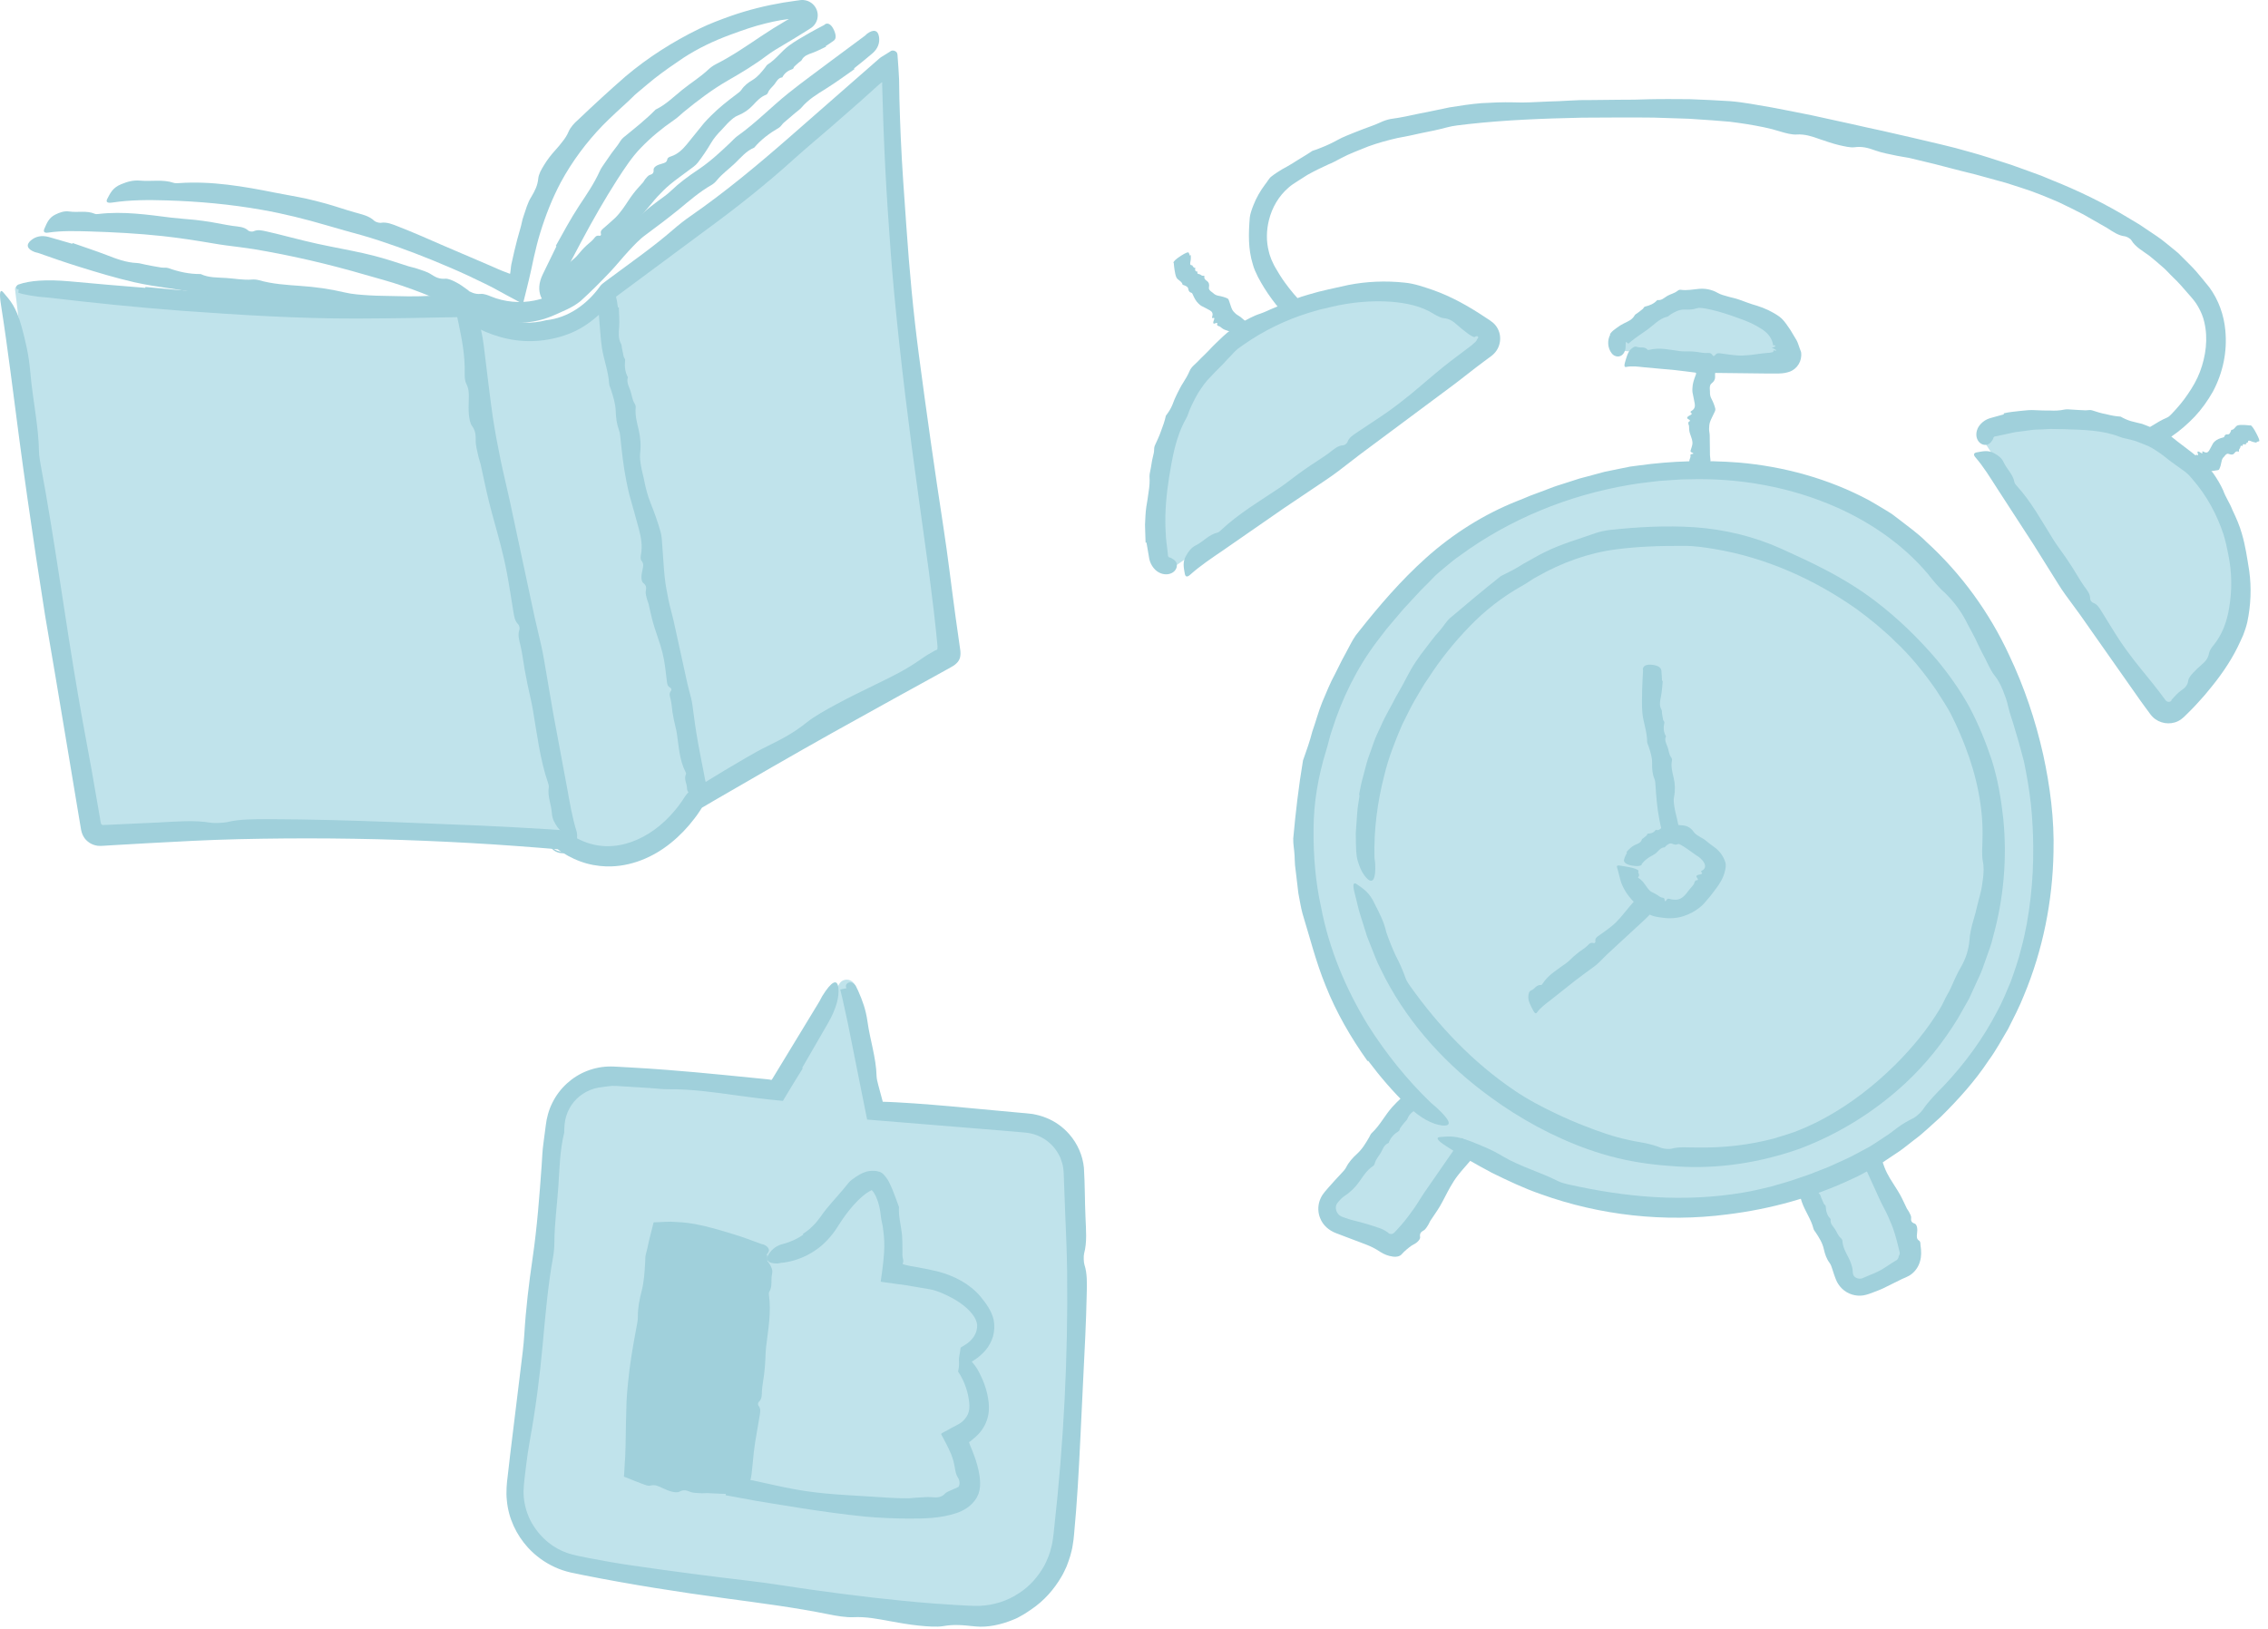 <svg width="206" height="148" viewBox="0 0 206 148" fill="none" xmlns="http://www.w3.org/2000/svg">
<path d="M1.368 26.299C1.345 26.098 1.512 25.931 1.708 25.954C10.544 26.84 19.984 27.415 29.959 27.525C34.101 27.571 38.145 27.536 42.085 27.427C42.16 27.427 42.229 27.45 42.292 27.496C42.913 28.014 45.882 30.292 49.759 29.469C52.716 28.842 54.378 26.794 54.85 26.167C54.867 26.138 54.89 26.121 54.919 26.104C58.572 23.561 62.352 20.771 66.2 17.716C71.584 13.442 76.44 9.18 80.794 5.055C80.99 4.871 81.312 5.003 81.318 5.274C81.577 15.496 82.227 26.391 83.435 37.868C84.217 45.34 85.178 52.502 86.265 59.348C86.288 59.475 86.225 59.601 86.11 59.67C80.95 62.615 75.784 65.567 70.624 68.512C68.156 69.921 65.694 71.325 63.226 72.734C63.186 72.757 63.145 72.792 63.122 72.832C60.971 76.226 57.583 78.153 54.401 77.687C53.021 77.486 51.911 76.865 51.094 76.232C51.048 76.197 50.996 76.174 50.938 76.169C45.795 75.668 40.371 75.288 34.699 75.087C25.547 74.765 16.981 74.938 9.088 75.427C8.927 75.438 8.789 75.329 8.76 75.173C7.604 68.949 6.5 62.581 5.47 56.075C3.859 45.87 2.502 35.941 1.368 26.299Z" fill="#C0E3EB"/>
<path d="M13.207 26.07C16.538 26.397 19.903 26.639 23.205 26.909C26.156 27.134 29.055 27.387 32.081 27.174C32.864 27.128 33.704 27.157 34.52 27.151C35.999 27.134 37.483 27.116 38.962 27.099C39.635 27.088 40.342 26.984 40.969 27.013L41.924 27.047C42.143 27.047 42.367 27.065 42.528 27.232L42.977 27.594C43.241 27.795 43.517 27.991 43.811 28.158C44.386 28.503 45.007 28.785 45.652 28.98C46.934 29.389 48.327 29.429 49.609 29.09C50.593 28.986 51.548 28.624 52.377 28.077C53.211 27.519 53.912 26.835 54.511 25.995C54.626 25.828 54.839 25.684 54.959 25.592L55.368 25.287C57.306 23.843 59.326 22.44 61.132 20.869C61.609 20.455 62.179 20 62.708 19.638C65.912 17.418 68.904 14.915 71.855 12.332C74.53 9.985 77.205 7.644 79.868 5.314C79.966 5.228 80.046 5.182 80.127 5.13L80.369 4.981L80.852 4.681C80.978 4.555 81.231 4.561 81.398 4.71C81.565 4.848 81.508 5.09 81.542 5.308C81.588 5.947 81.634 6.557 81.663 7.201C81.674 7.799 81.68 8.398 81.692 9.002C81.72 10.146 81.766 11.303 81.812 12.442C81.928 15.157 82.135 17.872 82.325 20.581C82.595 24.522 82.957 28.422 83.469 32.305C84.154 37.5 84.896 42.717 85.695 47.929C86.104 50.581 86.415 53.297 86.783 55.971L87.22 59.061C87.254 59.296 87.243 59.515 87.203 59.711C87.157 59.918 87.03 60.125 86.88 60.257C86.737 60.407 86.535 60.533 86.328 60.642L85.799 60.936L84.332 61.747L81.392 63.364L75.525 66.62C71.964 68.616 68.426 70.663 64.894 72.711L63.784 73.362C63.738 73.385 63.721 73.442 63.692 73.477L63.508 73.758C63.376 73.971 63.214 74.173 63.065 74.374C62.449 75.185 61.742 75.927 60.936 76.577C59.343 77.871 57.283 78.769 55.075 78.711C54.263 78.683 53.452 78.539 52.693 78.251C52.313 78.113 51.945 77.941 51.594 77.751C51.416 77.653 51.249 77.549 51.082 77.446C50.933 77.354 50.691 77.181 50.703 77.187C50.668 77.147 50.611 77.147 50.559 77.147L50.087 77.106L49.034 77.02L46.929 76.859C44.122 76.652 41.314 76.497 38.507 76.382C32.887 76.151 27.261 76.106 21.646 76.238C18.948 76.301 16.25 76.445 13.558 76.594C12.885 76.635 12.212 76.669 11.539 76.71L10.526 76.767L9.865 76.807C9.531 76.819 9.18 76.871 8.864 76.836C8.571 76.79 8.358 76.71 8.128 76.566C8.013 76.491 7.903 76.393 7.811 76.301C7.719 76.209 7.656 76.111 7.587 75.996C7.449 75.772 7.368 75.467 7.328 75.162L7.19 74.345L6.879 72.481L6.258 68.748L5.01 61.287L4.101 55.948L3.272 50.593C2.737 47.02 2.225 43.448 1.748 39.864C1.207 35.803 0.724 31.741 0.091 27.709C-0.087 26.576 -0.001 26.196 0.321 26.587C0.885 27.266 1.449 27.79 1.967 29.699C2.317 30.994 2.617 32.202 2.755 33.841C2.956 36.223 3.508 38.691 3.543 41.055C3.549 41.389 3.629 41.866 3.698 42.252C4.992 49.172 5.89 56.178 7.092 63.139C7.472 65.417 7.915 67.684 8.323 69.956L9.077 74.293C9.111 74.478 9.123 74.662 9.18 74.84C9.226 74.926 9.324 74.961 9.416 74.949L9.692 74.938L11.159 74.869C12.246 74.817 13.339 74.765 14.421 74.719C16.06 74.633 17.654 74.489 19.138 74.742C19.449 74.794 20.312 74.759 20.611 74.69C21.767 74.403 23.125 74.42 24.488 74.42C28.152 74.431 31.817 74.535 35.481 74.673C38.191 74.782 40.906 74.892 43.61 75.001C45.709 75.099 47.803 75.208 49.891 75.34L50.674 75.392C50.858 75.409 51.071 75.409 51.255 75.467C51.445 75.53 51.594 75.662 51.767 75.772C52.164 76.036 52.572 76.261 53.004 76.439C53.861 76.79 54.775 76.934 55.684 76.853C57.209 76.727 58.687 76.025 59.912 75.013C60.528 74.506 61.086 73.914 61.581 73.275C61.701 73.108 61.828 72.953 61.937 72.786L62.104 72.533L62.242 72.326C62.294 72.246 62.352 72.171 62.409 72.102C62.53 71.964 62.691 71.866 62.858 71.774L63.18 71.584L63.749 71.25C64.451 70.836 65.118 70.393 65.82 69.985C67.109 69.237 68.438 68.403 69.703 67.787C71.107 67.103 72.171 66.522 73.304 65.607C73.937 65.095 75.059 64.468 75.979 63.973C77.159 63.335 78.355 62.754 79.54 62.178C80.961 61.488 82.29 60.855 83.676 59.866C84.022 59.618 84.453 59.36 84.902 59.112C84.959 59.084 85.017 59.061 85.086 59.032C85.16 58.997 85.138 58.922 85.149 58.859C85.149 58.836 85.149 58.819 85.155 58.796C85.155 58.761 85.16 58.79 85.155 58.698L85.132 58.485L85.091 58.06L85.005 57.208L84.815 55.5C84.671 54.361 84.534 53.222 84.39 52.083C84.073 49.805 83.757 47.521 83.446 45.243C82.578 39.047 81.807 32.846 81.214 26.61C80.984 24.171 80.806 21.709 80.645 19.258C80.466 16.607 80.334 13.954 80.236 11.303L80.127 7.747L80.133 7.523C80.133 7.471 80.075 7.471 80.058 7.506L79.972 7.575L79.891 7.638L79.868 7.655L79.793 7.724L79.465 8.018L78.16 9.191L75.519 11.504C74.38 12.488 73.207 13.466 72.108 14.455C69.565 16.756 66.89 18.873 64.129 20.892C61.339 22.963 58.561 25.023 55.782 27.082C55.794 27.076 55.736 27.151 55.69 27.209L55.546 27.387L55.253 27.732C55.051 27.956 54.844 28.175 54.626 28.382C53.849 29.13 52.934 29.797 51.928 30.223C50.121 30.982 48.074 31.189 46.164 30.792C45.209 30.597 44.3 30.269 43.449 29.843C43.023 29.63 42.609 29.395 42.212 29.124C42.114 29.061 42.016 28.986 41.913 28.917L41.775 28.814C41.763 28.808 41.763 28.808 41.763 28.808C41.757 28.802 41.746 28.802 41.734 28.808L37.161 28.894C35.573 28.917 33.98 28.934 32.392 28.94C27.088 28.951 21.796 28.612 16.521 28.233C12.448 27.928 8.392 27.508 4.342 27.03C4.078 27.001 3.796 26.996 3.531 26.961C2.956 26.886 2.479 26.806 2.11 26.72C2.018 26.697 1.932 26.674 1.852 26.651C1.811 26.639 1.771 26.628 1.736 26.616L1.685 26.599L1.673 26.593H1.667L1.696 26.288V26.282C1.69 26.259 1.702 26.282 1.696 26.277C1.667 26.277 1.788 26.271 1.627 26.282C1.575 26.282 1.512 26.259 1.483 26.173C1.455 26.098 1.478 25.937 1.662 25.851C2.714 25.477 4.227 25.373 6.316 25.558C8.611 25.765 10.9 25.977 13.196 26.15L13.207 26.07Z" fill="#A0D0DB"/>
<path d="M56.209 27.933C56.22 28.526 56.278 29.113 56.238 29.705C56.191 30.235 56.145 30.752 56.404 31.23C56.473 31.351 56.462 31.5 56.491 31.638L56.646 32.386C56.675 32.501 56.79 32.599 56.778 32.714C56.715 33.26 56.767 33.79 57.031 34.279C56.888 34.722 57.118 35.096 57.256 35.492C57.394 35.889 57.417 36.315 57.653 36.689C57.716 36.787 57.751 36.908 57.739 37.023C57.67 37.713 57.848 38.363 58.004 39.019C58.17 39.721 58.228 40.44 58.142 41.182C58.096 41.573 58.165 41.97 58.228 42.355C58.303 42.815 58.441 43.264 58.527 43.724C58.659 44.386 58.826 45.042 59.085 45.68C59.43 46.532 59.735 47.4 59.988 48.275C60.121 48.718 60.121 49.195 60.161 49.655C60.236 50.581 60.276 51.519 60.374 52.44C60.448 53.136 60.581 53.82 60.719 54.505C60.851 55.143 61.041 55.77 61.185 56.409L62.427 62.069C62.525 62.524 62.663 62.967 62.773 63.421C62.83 63.646 62.87 63.876 62.899 64.106C63.02 64.957 63.118 65.809 63.261 66.654C63.457 67.868 63.704 69.064 63.934 70.255C64.055 70.94 64.193 71.59 64.493 72.211C64.579 72.384 64.469 72.476 64.182 72.476C63.693 72.476 63.187 72.505 62.83 72.246C62.588 72.073 62.399 71.895 62.399 71.601C62.399 71.176 62.094 70.802 62.301 70.342C62.33 70.278 62.301 70.198 62.266 70.135C61.697 69.019 61.657 67.787 61.472 66.591C61.409 66.2 61.294 65.82 61.214 65.429C61.162 65.176 61.116 64.923 61.075 64.669C61.024 64.301 61.007 63.922 60.92 63.559C60.857 63.283 60.719 63.03 60.96 62.737C61.012 62.673 60.972 62.53 60.897 62.489C60.604 62.334 60.598 62.104 60.569 61.874C60.489 61.252 60.431 60.626 60.322 60.01C60.241 59.556 60.132 59.101 59.994 58.658C59.781 57.968 59.522 57.283 59.321 56.587C59.154 56.006 59.045 55.414 58.901 54.827C58.867 54.689 58.792 54.562 58.763 54.43C58.711 54.177 58.608 53.924 58.659 53.671C58.717 53.389 58.705 53.182 58.441 52.974C58.291 52.859 58.268 52.641 58.263 52.462C58.257 52.232 58.309 51.991 58.36 51.755C58.423 51.473 58.493 51.209 58.274 50.95C58.159 50.812 58.182 50.587 58.216 50.403C58.372 49.592 58.228 48.815 58.027 48.05C57.756 47.015 57.446 45.979 57.164 44.944C57.054 44.535 56.98 44.127 56.893 43.713C56.635 42.436 56.491 41.136 56.358 39.841C56.33 39.588 56.312 39.324 56.226 39.088C56.019 38.53 55.944 37.96 55.927 37.373C55.904 36.666 55.691 35.999 55.472 35.331C55.421 35.176 55.334 35.026 55.329 34.865C55.26 33.749 54.845 32.691 54.673 31.604C54.541 30.718 54.506 29.815 54.42 28.929L54.345 27.893L54.241 26.881C54.236 26.835 54.201 26.8 54.201 26.754C54.172 26.369 54.466 26.139 55.007 26.162C55.49 26.185 55.818 26.369 55.904 26.731C56.002 27.128 56.077 27.537 56.128 27.928L56.209 27.933Z" fill="#A0D0DB"/>
<path d="M6.599 22.078C7.623 22.446 8.664 22.774 9.671 23.165C10.574 23.516 11.46 23.855 12.449 23.895C12.702 23.907 12.967 23.999 13.226 24.045C13.697 24.137 14.163 24.229 14.641 24.304C14.859 24.338 15.101 24.287 15.291 24.356C16.24 24.695 17.212 24.908 18.225 24.896C18.955 25.242 19.738 25.201 20.52 25.253C21.302 25.299 22.085 25.46 22.873 25.397C23.08 25.38 23.316 25.397 23.517 25.454C24.742 25.805 26.002 25.88 27.268 25.972C28.625 26.064 29.966 26.248 31.295 26.565C32.002 26.732 32.756 26.783 33.492 26.829C34.372 26.887 35.252 26.875 36.133 26.904C37.41 26.944 38.675 26.927 39.946 26.812L40.585 26.749C40.821 26.732 40.947 26.709 41.321 26.691L42.322 26.64L42.846 26.616L42.915 26.611C42.932 26.616 42.926 26.645 42.932 26.663L42.961 26.778L43.013 27.013L43.231 28.003L43.34 28.498L43.415 28.808L43.709 30.057C43.904 30.902 43.985 31.788 44.094 32.657C44.313 34.4 44.508 36.143 44.761 37.886C44.957 39.192 45.204 40.492 45.469 41.786C45.716 42.994 46.021 44.191 46.28 45.393L48.57 56.116L49.168 58.681C49.266 59.107 49.346 59.544 49.421 59.976L50.244 64.791L51.526 71.671C51.762 72.977 51.975 74.271 52.378 75.554C52.424 75.761 52.441 76.025 52.389 76.29C52.337 76.555 52.222 76.802 52.096 76.975C51.831 77.32 51.618 77.406 51.515 77.452C51.486 77.464 51.463 77.469 51.446 77.469C51.509 77.452 51.256 77.527 51.026 77.51C50.79 77.504 50.52 77.406 50.336 77.279C49.967 77.003 49.91 76.768 49.875 76.675C49.847 76.572 49.858 76.555 49.881 76.584C49.91 76.618 49.939 76.716 50.105 76.923C50.192 77.021 50.33 77.153 50.525 77.245C50.721 77.343 50.968 77.372 51.158 77.349C51.245 77.337 51.36 77.308 51.383 77.297L51.388 77.279L51.406 77.239C51.417 77.21 51.434 77.176 51.452 77.147C51.572 76.911 51.676 76.601 51.641 76.302C51.613 76.014 51.452 75.778 51.325 75.721C51.078 75.606 50.848 75.445 50.646 75.157C50.376 74.771 50.157 74.403 50.123 73.868C50.077 73.092 49.709 72.332 49.847 71.527C49.864 71.412 49.824 71.262 49.783 71.141C49.035 68.967 48.782 66.683 48.391 64.428C48.265 63.692 48.075 62.967 47.925 62.231C47.828 61.753 47.735 61.282 47.649 60.804C47.528 60.108 47.448 59.406 47.292 58.722C47.177 58.204 46.993 57.715 47.183 57.191C47.224 57.082 47.16 56.812 47.074 56.726C46.746 56.403 46.694 55.966 46.625 55.535C46.43 54.367 46.257 53.194 46.038 52.031C45.877 51.169 45.676 50.311 45.457 49.466C45.118 48.148 44.727 46.848 44.399 45.525C44.123 44.421 43.91 43.299 43.657 42.189C43.599 41.93 43.496 41.688 43.444 41.429C43.346 40.958 43.197 40.469 43.208 40.003C43.22 39.491 43.174 39.1 42.863 38.68C42.69 38.444 42.633 38.035 42.593 37.696C42.547 37.265 42.564 36.822 42.575 36.39C42.593 35.872 42.621 35.383 42.357 34.871C42.213 34.595 42.201 34.187 42.207 33.847C42.242 32.346 41.966 30.879 41.661 29.418L41.511 28.722L41.425 28.469C41.408 28.434 41.402 28.388 41.379 28.365L41.241 28.388L40.999 28.434C40.044 28.475 38.98 28.515 37.979 28.532C37.179 28.549 36.38 28.515 35.58 28.492C33.089 28.417 30.616 28.152 28.148 27.825C27.665 27.756 27.176 27.686 26.692 27.681C25.576 27.675 24.478 27.514 23.39 27.29C22.079 27.019 20.75 26.927 19.421 26.824C19.111 26.801 18.794 26.806 18.495 26.737C16.413 26.26 14.273 26.116 12.19 25.639C10.505 25.253 8.854 24.753 7.208 24.241C5.937 23.849 4.683 23.407 3.435 22.969C3.354 22.941 3.256 22.941 3.176 22.906C2.468 22.642 2.325 22.25 2.802 21.842C3.228 21.48 3.768 21.353 4.418 21.526L6.564 22.147L6.599 22.078Z" fill="#A0D0DB"/>
<path d="M77.609 6.28C76.746 6.884 75.895 7.511 75.009 8.063C74.215 8.558 73.427 9.03 72.811 9.76C72.65 9.95 72.426 10.088 72.236 10.255C71.885 10.554 71.528 10.848 71.183 11.153C71.028 11.291 70.919 11.509 70.746 11.607C69.906 12.096 69.135 12.665 68.503 13.413C67.778 13.713 67.306 14.305 66.76 14.829C66.213 15.352 65.586 15.795 65.103 16.387C64.976 16.549 64.809 16.698 64.631 16.802C63.561 17.411 62.641 18.211 61.697 18.993C60.667 19.828 59.69 20.564 58.631 21.346C58.067 21.755 57.578 22.29 57.095 22.807C56.52 23.429 55.991 24.096 55.404 24.717C54.547 25.62 53.678 26.495 52.723 27.358C51.947 27.979 51.13 28.267 50.393 28.606C50.221 28.686 50.008 28.773 49.778 28.853C49.559 28.945 49.335 28.997 49.111 29.06C48.662 29.181 48.207 29.25 47.759 29.302C46.838 29.4 45.924 29.25 45.049 29.089C44.169 28.928 43.318 28.698 42.484 28.428C42.271 28.347 42.098 28.324 41.759 28.163L41.195 27.881C40.821 27.697 40.441 27.519 40.062 27.34C38.917 26.823 37.732 26.374 36.541 25.965C35.431 25.58 34.292 25.287 33.164 24.959C29.828 23.987 26.44 23.198 23.023 22.629C22.2 22.497 21.372 22.405 20.549 22.295C20.141 22.238 19.726 22.18 19.318 22.105C17.799 21.847 16.275 21.611 14.739 21.444C12.541 21.208 10.332 21.093 8.123 21.024C6.869 20.989 5.615 20.949 4.373 21.133C4.028 21.185 3.907 21.058 4.033 20.777C4.246 20.294 4.419 19.793 5.023 19.494C5.431 19.298 5.822 19.143 6.334 19.218C7.082 19.321 7.87 19.108 8.601 19.419C8.704 19.465 8.854 19.454 8.975 19.436C11.184 19.177 13.393 19.5 15.585 19.776C16.298 19.862 17.023 19.902 17.742 19.977C18.208 20.029 18.674 20.098 19.134 20.167C19.807 20.282 20.474 20.426 21.147 20.524C21.654 20.593 22.166 20.587 22.562 20.955C22.649 21.03 22.913 21.064 23.017 21.018C23.425 20.823 23.834 20.944 24.248 21.035C25.364 21.283 26.468 21.593 27.584 21.858C28.407 22.065 29.235 22.238 30.07 22.405C31.358 22.669 32.658 22.899 33.935 23.227C35.005 23.503 36.058 23.849 37.111 24.194C37.352 24.274 37.611 24.309 37.853 24.395C38.296 24.55 38.779 24.671 39.159 24.924C39.579 25.2 39.924 25.361 40.43 25.321C40.718 25.298 41.086 25.471 41.379 25.62C41.759 25.81 42.104 26.063 42.443 26.311C42.484 26.345 42.57 26.397 42.57 26.409C42.581 26.426 42.581 26.437 42.616 26.46C42.719 26.512 42.829 26.564 42.938 26.604C43.157 26.685 43.392 26.725 43.657 26.702C43.939 26.673 44.29 26.805 44.578 26.926C45.843 27.45 47.258 27.559 48.524 27.306C48.742 27.271 48.944 27.202 49.151 27.151C49.358 27.07 49.513 27.024 49.766 26.92C50.227 26.736 50.681 26.564 51.072 26.385C51.268 26.293 51.446 26.201 51.596 26.104C51.67 26.058 51.739 26.006 51.791 25.96L52.044 25.741C52.384 25.459 52.718 25.143 53.04 24.821C53.546 24.314 54.064 23.808 54.564 23.256C56.111 21.559 57.768 19.701 59.822 18.217C60.213 17.929 60.593 17.676 60.926 17.354C61.691 16.618 62.537 15.996 63.417 15.409C64.476 14.702 65.408 13.839 66.322 12.97C66.535 12.769 66.731 12.539 66.967 12.366C68.629 11.193 70.038 9.726 71.615 8.46C72.892 7.436 74.226 6.482 75.532 5.492L78.581 3.231C78.65 3.18 78.696 3.105 78.765 3.059C79.352 2.633 79.749 2.737 79.841 3.352C79.921 3.893 79.743 4.411 79.248 4.842C78.702 5.314 78.138 5.762 77.574 6.211L77.609 6.28Z" fill="#A0D0DB"/>
<path d="M75.032 4.238C74.623 4.428 74.232 4.646 73.795 4.802C73.404 4.94 73.018 5.066 72.823 5.446C72.771 5.544 72.662 5.584 72.581 5.659C72.437 5.785 72.288 5.906 72.15 6.044C72.086 6.108 72.081 6.24 71.994 6.269C71.586 6.407 71.252 6.637 71.057 7.028C70.677 7.068 70.545 7.39 70.349 7.649C70.153 7.908 69.883 8.081 69.757 8.414C69.722 8.501 69.665 8.575 69.578 8.61C69.072 8.805 68.733 9.191 68.382 9.565C68.002 9.967 67.553 10.284 67.013 10.497C66.725 10.606 66.501 10.819 66.276 11.02C66.012 11.256 65.793 11.544 65.54 11.797C65.177 12.165 64.838 12.55 64.568 13.016C64.205 13.632 63.808 14.219 63.383 14.771C63.164 15.053 62.859 15.243 62.572 15.461C62.008 15.893 61.415 16.295 60.869 16.75C60.46 17.089 60.081 17.469 59.718 17.86C59.379 18.223 59.08 18.631 58.746 19.005L55.789 22.301C55.553 22.566 55.346 22.853 55.116 23.129C55.001 23.267 54.875 23.388 54.748 23.509C54.265 23.952 53.77 24.378 53.298 24.838C52.625 25.488 51.975 26.167 51.314 26.823C50.934 27.197 50.543 27.553 50.29 28.042C50.221 28.18 50.094 28.123 49.927 27.892C49.645 27.496 49.335 27.093 49.306 26.713C49.283 26.454 49.289 26.236 49.49 26.127C49.778 25.971 49.853 25.58 50.273 25.563C50.33 25.563 50.365 25.505 50.388 25.453C50.796 24.562 51.573 24.027 52.252 23.4C52.476 23.193 52.654 22.945 52.855 22.721C52.988 22.577 53.126 22.433 53.27 22.301C53.477 22.105 53.718 21.939 53.903 21.726C54.041 21.565 54.127 21.352 54.466 21.421C54.535 21.432 54.61 21.346 54.587 21.271C54.512 20.978 54.662 20.874 54.794 20.754C55.151 20.431 55.525 20.132 55.87 19.799C56.123 19.551 56.347 19.275 56.56 18.982C56.888 18.533 57.176 18.044 57.515 17.601C57.797 17.227 58.119 16.899 58.424 16.548C58.493 16.468 58.533 16.353 58.602 16.278C58.735 16.134 58.844 15.95 59.039 15.887C59.258 15.824 59.39 15.726 59.367 15.427C59.356 15.26 59.488 15.156 59.603 15.076C59.753 14.978 59.943 14.926 60.127 14.869C60.351 14.805 60.564 14.754 60.61 14.477C60.633 14.328 60.794 14.253 60.932 14.213C61.559 14.011 61.985 13.586 62.376 13.12C62.894 12.476 63.417 11.831 63.935 11.193C64.142 10.945 64.378 10.721 64.602 10.491C65.31 9.778 66.098 9.162 66.903 8.558C67.059 8.437 67.225 8.328 67.341 8.161C67.599 7.776 67.95 7.505 68.341 7.275C68.813 6.993 69.153 6.573 69.492 6.142C69.573 6.044 69.63 5.918 69.734 5.854C70.476 5.394 70.97 4.658 71.661 4.146C72.219 3.732 72.84 3.392 73.444 3.036C73.91 2.765 74.399 2.518 74.882 2.259C74.911 2.242 74.928 2.202 74.963 2.184C75.245 2.052 75.532 2.253 75.751 2.742C75.946 3.179 75.958 3.513 75.745 3.68C75.503 3.864 75.25 4.025 74.997 4.192L75.032 4.238Z" fill="#A0D0DB"/>
<path d="M50.482 22.336C51.161 21.122 51.823 19.885 52.582 18.723C53.267 17.688 53.951 16.704 54.475 15.548C54.601 15.243 54.837 14.973 55.016 14.685C55.361 14.167 55.723 13.661 56.114 13.172C56.281 12.942 56.419 12.66 56.626 12.493C57.644 11.659 58.64 10.883 59.548 9.956C60.469 9.513 61.165 8.812 61.947 8.179C62.73 7.546 63.598 7.011 64.329 6.326C64.525 6.142 64.766 5.964 65.002 5.843C66.452 5.113 67.78 4.198 69.126 3.295C69.846 2.812 70.582 2.351 71.324 1.92L72.44 1.281L72.578 1.201L72.647 1.161L72.682 1.143L72.699 1.132H72.705L72.866 1.368L72.871 1.374C72.906 1.408 72.883 1.385 72.877 1.391C72.877 1.397 72.889 1.368 72.883 1.397V1.408L72.918 1.661H72.906H72.866L72.785 1.667L72.624 1.673L72.302 1.684C71.387 1.713 70.45 1.903 69.541 2.127C68.459 2.386 67.406 2.76 66.365 3.145C64.852 3.698 63.403 4.388 62.062 5.262C61.176 5.855 60.302 6.465 59.468 7.115C59.048 7.437 58.657 7.793 58.254 8.121C58.053 8.294 57.846 8.449 57.656 8.628L57.092 9.174C56.31 9.887 55.516 10.612 54.757 11.377C53.267 12.919 51.961 14.662 50.925 16.583C50.16 18.027 49.556 19.563 49.073 21.134C48.843 21.864 48.665 22.612 48.492 23.366L48.25 24.499C48.124 25.091 47.957 25.759 47.802 26.392L47.623 27.111L47.531 27.473L47.508 27.565L47.497 27.611C47.491 27.617 47.474 27.6 47.462 27.594L47.307 27.508L46.041 26.829L44.816 26.161C44.575 26.029 44.494 25.995 44.356 25.926L43.971 25.736C42.947 25.23 41.905 24.746 40.853 24.298C38.747 23.389 36.607 22.566 34.433 21.853C33.386 21.508 32.327 21.214 31.274 20.932L29.698 20.478C27.748 19.908 25.792 19.414 23.79 19.063C20.931 18.556 18.032 18.292 15.127 18.206C13.482 18.154 11.825 18.154 10.203 18.401C9.748 18.47 9.593 18.355 9.743 18.067C10.007 17.573 10.214 17.055 11.014 16.733C11.555 16.514 12.061 16.348 12.751 16.411C13.741 16.497 14.793 16.279 15.76 16.606C15.898 16.652 16.093 16.647 16.26 16.635C19.188 16.428 22.116 16.928 24.981 17.504C25.919 17.688 26.868 17.843 27.806 18.044C28.41 18.188 29.02 18.326 29.612 18.499C30.481 18.741 31.338 19.046 32.201 19.287C32.851 19.477 33.512 19.592 34.001 20.064C34.105 20.162 34.444 20.265 34.582 20.242C35.123 20.15 35.641 20.369 36.164 20.576C37.579 21.128 38.966 21.738 40.352 22.347C41.382 22.79 42.417 23.233 43.447 23.671L44.649 24.188C45.029 24.355 45.524 24.579 45.679 24.631L46.237 24.844C46.272 24.85 46.318 24.89 46.335 24.861L46.358 24.706L46.392 24.424L46.415 24.217L46.427 24.119L46.433 24.096L46.444 24.027L46.473 23.895C46.548 23.538 46.634 23.182 46.715 22.819C46.887 22.1 47.071 21.381 47.284 20.673C47.382 20.346 47.422 20 47.543 19.672C47.75 19.074 47.917 18.418 48.245 17.907C48.584 17.331 48.826 16.877 48.889 16.221C48.906 16.037 48.975 15.818 49.073 15.605C49.177 15.393 49.309 15.174 49.424 14.984C49.723 14.489 50.08 14.035 50.465 13.615C50.69 13.356 50.908 13.115 51.104 12.844C51.311 12.585 51.501 12.303 51.645 11.958C51.8 11.59 52.156 11.176 52.502 10.888C53.922 9.536 55.349 8.219 56.828 6.931C58.87 5.21 61.108 3.79 63.506 2.616C64.444 2.156 65.428 1.788 66.417 1.437C67.959 0.902 69.546 0.505 71.151 0.235C71.554 0.171 71.957 0.108 72.359 0.056L72.664 0.016C72.607 0.022 72.906 -0.03 73.148 0.027C73.401 0.073 73.648 0.206 73.832 0.378C74.2 0.729 74.361 1.23 74.229 1.753C74.16 2.012 74.01 2.248 73.832 2.409C73.792 2.449 73.746 2.484 73.7 2.518L73.671 2.536L73.637 2.559L73.51 2.639L73.251 2.806C72.567 3.243 71.888 3.646 71.215 4.048C70.686 4.365 70.139 4.675 69.656 5.044C68.534 5.889 67.343 6.608 66.135 7.299C64.68 8.133 63.357 9.145 62.08 10.192C61.786 10.44 61.51 10.716 61.194 10.923C60.112 11.665 59.105 12.505 58.237 13.402C57.391 14.265 56.736 15.283 56.034 16.365C54.918 18.113 53.853 19.972 52.841 21.87C52.059 23.343 51.282 24.821 50.465 26.317C50.408 26.415 50.379 26.53 50.321 26.627C49.815 27.479 49.366 27.582 49.119 26.932C48.901 26.369 48.923 25.707 49.292 24.936L50.54 22.376L50.482 22.336Z" fill="#A0D0DB"/>
<path d="M76.222 89.404L70.722 99.298L55.697 98.286C53.286 98.125 51.175 99.891 50.911 102.295C49.72 113.151 48.529 124.011 47.338 134.867C46.993 138.031 49.07 140.947 52.176 141.666C57.52 142.909 63.319 144.025 69.549 144.905C76.222 145.848 82.51 146.401 88.337 146.677C92.496 146.872 96.086 143.852 96.626 139.728C97.42 133.653 97.984 127.037 98.168 119.95C98.289 115.239 98.231 110.752 98.036 106.501C97.921 103.883 95.873 101.766 93.261 101.559C88.797 101.197 84.333 100.84 79.869 100.478L77.677 89.634C77.534 88.915 76.579 88.765 76.222 89.404Z" fill="#C0E3EB"/>
<path d="M72.916 97.055L72.116 98.344C71.782 98.902 71.443 99.46 71.109 100.012C70.638 99.966 70.166 99.92 69.7 99.868L68.728 99.753C68.084 99.667 67.439 99.586 66.801 99.5C64.776 99.218 62.785 98.936 60.697 98.953C60.157 98.959 59.581 98.884 59.017 98.844C57.999 98.781 56.975 98.718 55.957 98.654C55.48 98.62 55.071 98.723 54.674 98.763C53.714 98.85 52.77 99.333 52.132 100.092C51.815 100.472 51.574 100.921 51.43 101.392C51.28 101.87 51.257 102.347 51.246 102.9C50.843 104.522 50.826 106.167 50.711 107.83C50.596 109.492 50.366 111.178 50.354 112.834C50.354 113.272 50.314 113.772 50.233 114.209C49.756 116.861 49.532 119.542 49.284 122.24C49.02 125.128 48.646 128.004 48.128 130.846C47.99 131.605 47.88 132.382 47.783 133.164C47.696 133.941 47.57 134.757 47.553 135.5C47.553 136.403 47.766 137.294 48.162 138.1C48.571 138.899 49.146 139.601 49.842 140.159C50.348 140.562 50.918 140.872 51.522 141.085C52.114 141.292 52.788 141.402 53.449 141.54C54.772 141.799 56.107 142.029 57.441 142.224C61.014 142.742 64.603 143.214 68.204 143.634C70.034 143.847 71.886 144.169 73.727 144.422C77.414 144.939 81.107 145.388 84.824 145.676L86.918 145.814C87.608 145.848 88.35 145.906 88.96 145.889C90.225 145.837 91.485 145.451 92.532 144.75C93.533 144.117 94.321 143.202 94.879 142.184C95.138 141.661 95.368 141.126 95.489 140.556C95.575 140.28 95.604 139.987 95.65 139.705C95.696 139.411 95.725 139.066 95.759 138.744C96.616 131.047 97.013 123.31 96.927 115.578C96.904 113.72 96.823 111.868 96.743 110.016C96.709 109.089 96.674 108.157 96.639 107.231L96.616 106.587C96.599 106.414 96.599 106.265 96.57 106.104C96.53 105.787 96.427 105.488 96.317 105.195C96.064 104.62 95.673 104.09 95.167 103.699C94.672 103.302 94.062 103.038 93.435 102.934L93.194 102.9C93.119 102.888 92.987 102.882 92.883 102.871L92.233 102.813L90.939 102.704L78.76 101.709L77.84 97.118C77.564 95.738 77.288 94.357 77.012 92.976L76.563 90.917L76.442 90.405L76.379 90.146L76.35 90.02L76.333 89.956L76.327 89.922L76.321 89.904V89.899V89.893C75.89 89.979 76.908 89.772 76.805 89.795C76.931 89.766 76.931 89.738 76.914 89.761C76.897 89.778 76.885 89.824 76.891 89.801C76.891 89.778 76.879 89.738 76.879 89.743C76.885 89.755 76.902 89.772 76.937 89.795C76.994 89.83 76.994 89.83 76.919 89.784C76.902 89.772 76.879 89.743 76.879 89.749C76.868 89.726 76.891 89.778 76.85 89.692C76.81 89.582 76.833 89.444 76.943 89.347C77.046 89.249 77.242 89.191 77.46 89.3C77.564 89.358 77.673 89.456 77.748 89.6C77.817 89.732 77.886 89.87 77.955 90.031C78.329 90.888 78.64 91.694 78.795 92.821C79.019 94.455 79.583 96.112 79.618 97.757C79.623 97.987 79.704 98.315 79.773 98.574L80.181 100.092C80.607 100.104 80.866 100.11 81.47 100.144L83.058 100.242C84.116 100.317 85.169 100.403 86.227 100.495L92.567 101.082C92.958 101.116 93.355 101.145 93.792 101.203C94.212 101.283 94.632 101.387 95.029 101.554C95.828 101.87 96.553 102.388 97.123 103.043C97.865 103.889 98.342 104.971 98.451 106.087C98.549 107.646 98.526 109.112 98.595 110.62C98.641 111.753 98.745 112.852 98.469 113.876C98.411 114.088 98.428 114.687 98.498 114.894C98.762 115.693 98.728 116.631 98.705 117.569C98.653 120.094 98.52 122.619 98.394 125.145C98.302 127.014 98.21 128.884 98.124 130.748C97.986 133.641 97.83 136.529 97.554 139.417L97.508 139.871L97.433 140.372C97.393 140.706 97.29 141.028 97.209 141.356C97.117 141.684 96.99 141.994 96.875 142.311C96.726 142.615 96.599 142.932 96.421 143.219C95.742 144.393 94.816 145.44 93.677 146.205C93.412 146.378 93.159 146.567 92.883 146.717C92.613 146.878 92.331 147.033 92.032 147.143C90.956 147.591 89.713 147.868 88.615 147.758C88.298 147.735 88.057 147.701 87.809 147.678C87.562 147.655 87.326 147.637 87.09 147.632C86.618 147.614 86.158 147.643 85.658 147.73C85.094 147.827 84.208 147.758 83.483 147.684C82.557 147.591 81.648 147.43 80.751 147.264C79.675 147.068 78.674 146.861 77.489 146.918C76.85 146.947 75.993 146.803 75.286 146.66C72.191 146.032 69.038 145.63 65.88 145.204C61.6 144.629 57.332 143.956 53.087 143.116L51.833 142.857C51.344 142.742 50.86 142.587 50.4 142.374C49.48 141.954 48.64 141.344 47.955 140.596C46.891 139.429 46.184 137.921 46.04 136.334C45.948 135.563 46.034 134.683 46.114 134.096L46.339 132.14L47.294 124.322C47.42 123.298 47.558 122.263 47.622 121.245C47.76 118.898 48.042 116.579 48.381 114.261C48.789 111.465 48.996 108.664 49.198 105.868C49.244 105.218 49.261 104.551 49.353 103.912L49.572 102.238C49.647 101.571 49.848 100.817 50.176 100.173C50.826 98.861 51.965 97.814 53.334 97.285C54.019 97.02 54.755 96.882 55.485 96.888L55.762 96.894L55.98 96.905L56.4 96.928L57.24 96.975C58.362 97.038 59.483 97.107 60.605 97.199C62.308 97.331 64.011 97.486 65.708 97.653L68.256 97.906L69.528 98.033L69.844 98.067C69.919 98.073 69.896 98.073 69.913 98.079L69.942 98.085L70.068 98.114L70.149 98.016C71.57 95.669 72.99 93.333 74.417 90.992C74.515 90.836 74.584 90.652 74.682 90.497C75.522 89.139 76.062 88.863 76.154 89.772C76.229 90.578 75.953 91.63 75.246 92.884L72.858 97.015L72.916 97.055Z" fill="#A0D0DB"/>
<path d="M72.927 112.093C73.347 111.834 73.727 111.506 74.066 111.126C74.233 110.936 74.388 110.735 74.544 110.522C74.716 110.28 74.877 110.045 75.067 109.82C75.729 109.009 76.413 108.302 77.075 107.456C77.248 107.237 77.512 107.071 77.754 106.904C77.978 106.754 78.214 106.616 78.484 106.513C78.76 106.398 79.083 106.351 79.388 106.369C79.451 106.375 79.508 106.38 79.577 106.38C79.687 106.409 79.802 106.432 79.911 106.461C80.014 106.501 80.112 106.564 80.193 106.633C80.693 107.122 80.866 107.629 81.085 108.135C81.286 108.641 81.47 109.141 81.654 109.653C81.602 110.516 81.832 111.293 81.924 112.133C81.959 112.547 81.97 112.973 81.965 113.393V114.025C81.97 114.169 81.993 114.29 82.022 114.394C82.051 114.503 82.057 114.612 82.005 114.756C81.999 114.779 81.976 114.819 81.988 114.831L82.045 114.854L82.166 114.894C82.252 114.917 82.344 114.94 82.442 114.963L82.747 115.026L83.247 115.113C83.915 115.228 84.582 115.36 85.249 115.527C86.665 115.912 88.062 116.614 89.046 117.776C89.552 118.392 90.064 119.076 90.254 119.91C90.346 120.417 90.329 120.911 90.197 121.4C90.058 121.883 89.805 122.338 89.478 122.712C89.345 122.856 89.207 122.999 89.058 123.126C88.914 123.253 88.839 123.316 88.718 123.402C88.626 123.471 88.54 123.529 88.448 123.586L88.316 123.673C88.298 123.684 88.258 123.696 88.264 123.713C88.287 123.73 88.31 123.753 88.327 123.776C88.5 123.966 88.638 124.173 88.758 124.363L88.805 124.438L88.868 124.553L88.989 124.789C89.069 124.95 89.144 125.105 89.219 125.272C89.409 125.709 89.564 126.169 89.673 126.647C89.771 127.124 89.857 127.602 89.811 128.2C89.765 128.775 89.552 129.379 89.207 129.868C89.035 130.115 88.839 130.34 88.62 130.53C88.517 130.627 88.402 130.719 88.293 130.806C88.206 130.869 88.264 130.835 88.235 130.858L88.206 130.886C88.154 130.95 88.051 130.967 88.011 131.019C88.039 131.076 88.057 131.134 88.08 131.203L88.114 131.306L88.264 131.669C88.511 132.278 88.741 132.905 88.885 133.596C88.96 133.935 89.012 134.303 89.023 134.7C89.029 134.902 89.011 135.114 88.977 135.339C88.948 135.46 88.919 135.58 88.879 135.701C88.833 135.816 88.781 135.931 88.724 136.041C88.258 136.834 87.533 137.231 86.877 137.461C85.341 137.962 83.909 137.956 82.488 137.962C81.165 137.945 79.859 137.899 78.559 137.778C76.638 137.582 74.734 137.318 72.847 137.024L70.016 136.57L68.601 136.334L66.139 135.88L65.978 135.851C65.955 135.839 65.909 135.851 65.909 135.828L65.915 135.747L65.944 135.425L66.001 134.781L66.116 133.469L66.214 132.043C66.249 131.588 66.3 131.134 66.358 130.679L67.014 125.634L67.853 118.397C68.02 117.028 68.21 115.665 68.21 114.29C68.21 113.905 68.354 113.795 68.613 113.968C69.062 114.267 69.533 114.52 69.746 115.21C69.89 115.676 69.988 116.108 69.855 116.649C69.66 117.437 69.786 118.305 69.412 119.059C69.361 119.168 69.355 119.329 69.355 119.462C69.412 121.855 68.969 124.202 68.665 126.56C68.567 127.331 68.527 128.113 68.458 128.884C68.412 129.385 68.354 129.891 68.291 130.392C68.199 131.116 68.072 131.841 68.009 132.572C67.986 132.848 67.98 133.118 67.94 133.383C67.928 133.446 67.917 133.521 67.905 133.567C67.894 133.613 67.876 133.653 67.853 133.699C67.813 133.791 67.75 133.895 67.669 134.016C67.6 134.119 67.583 134.372 67.646 134.407C67.704 134.528 67.98 134.441 68.13 134.459C68.291 134.464 68.423 134.505 68.567 134.533L70.293 134.913C70.897 135.045 71.495 135.172 72.099 135.281C72.996 135.448 73.9 135.569 74.803 135.661C76.206 135.799 77.61 135.868 79.002 135.954C80.164 136.023 81.326 136.127 82.465 136.115C82.73 136.115 82.989 136.064 83.247 136.058C83.725 136.046 84.214 135.972 84.64 136.018C85.117 136.069 85.508 136.035 85.819 135.707C85.986 135.523 86.285 135.437 86.463 135.35C86.67 135.264 86.837 135.189 86.964 135.126L86.998 135.109C87.148 135.086 87.269 134.585 86.975 134.182C86.831 133.964 86.768 133.596 86.716 133.274C86.647 132.871 86.549 132.514 86.383 132.089C86.112 131.462 85.796 130.869 85.48 130.282C85.514 130.196 85.669 130.144 85.761 130.087L86.084 129.914C86.296 129.793 86.526 129.661 86.779 129.54C87.378 129.235 87.43 129.126 87.625 128.925C88.137 128.338 88.12 127.705 87.924 126.733C87.826 126.29 87.683 125.864 87.499 125.456C87.447 125.358 87.407 125.254 87.349 125.162L87.303 125.07C87.274 125.013 87.251 124.961 87.217 124.909L87.021 124.599C87.142 124.127 87.107 123.782 87.096 123.54C87.09 123.304 87.188 122.994 87.251 122.424C87.481 122.303 87.683 122.16 87.89 122.022L88.057 121.883L88.154 121.786C88.281 121.659 88.396 121.527 88.477 121.389C88.678 121.067 88.77 120.721 88.753 120.365C88.735 120.1 88.592 119.732 88.304 119.37C87.729 118.633 86.751 117.995 85.698 117.54C85.284 117.356 84.847 117.184 84.386 117.115C83.857 117.028 83.34 116.936 82.816 116.85L82.362 116.769C82.085 116.718 81.821 116.695 81.55 116.66L79.992 116.442C80.44 113.393 80.36 112.743 80.17 111.374C80.118 111.086 80.037 110.804 80.009 110.522C79.957 109.901 79.819 109.285 79.6 108.791C79.543 108.67 79.491 108.543 79.428 108.451C79.399 108.405 79.37 108.348 79.336 108.302L79.244 108.192C79.215 108.146 79.186 108.135 79.163 108.118C79.163 108.118 79.163 108.118 79.157 108.118C79.152 108.118 79.14 108.123 79.134 108.129C79.129 108.135 79.123 108.141 79.123 108.146C79.117 108.146 79.134 108.152 79.1 108.164C79.071 108.169 79.019 108.204 78.979 108.221C78.795 108.319 78.559 108.491 78.329 108.687C77.8 109.141 77.27 109.74 76.793 110.39C76.552 110.718 76.339 111.04 76.097 111.42C75.821 111.874 75.493 112.288 75.131 112.674C74.009 113.859 72.473 114.589 70.908 114.733C70.805 114.745 70.701 114.785 70.597 114.785C69.683 114.791 69.487 114.405 69.844 113.899C70.166 113.433 70.569 113.145 71.15 113.001C71.788 112.829 72.415 112.559 72.968 112.156L72.927 112.093Z" fill="#A0D0DB"/>
<path d="M69.686 114.014C68.812 113.606 61.955 112.242 60.407 112.363C59.516 116.01 57.617 130.766 57.531 133.527C58.82 133.993 66.022 134.907 67.334 134.792C68.749 130.576 69.842 115.51 69.686 114.014Z" fill="#A0D0DB"/>
<path d="M66.917 114.158C66.221 113.893 65.502 113.669 64.812 113.381C64.196 113.123 63.581 112.869 62.896 112.927C62.718 112.944 62.539 112.881 62.361 112.858C62.045 112.823 61.688 112.772 61.464 112.772C61.343 112.766 61.257 112.858 61.153 112.823C61.015 112.772 60.871 112.737 60.722 112.72C60.676 112.703 60.664 112.731 60.653 112.76L60.618 112.846C60.595 112.904 60.578 112.967 60.561 113.036C60.526 113.169 60.497 113.307 60.492 113.445C60.486 113.514 60.486 113.583 60.492 113.652C60.492 113.732 60.492 113.824 60.497 113.911C60.175 114.394 60.25 114.946 60.227 115.481C60.21 116.022 60.072 116.557 60.158 117.103C60.181 117.247 60.175 117.414 60.123 117.546C59.807 118.375 59.749 119.243 59.669 120.118C59.588 121.05 59.399 121.97 59.077 122.862C58.904 123.339 58.841 123.857 58.777 124.357C58.697 124.956 58.685 125.565 58.628 126.169C58.547 127.044 58.501 127.918 58.559 128.798C58.628 129.978 58.668 131.163 58.685 132.325C58.685 132.422 58.691 132.405 58.691 132.434C58.691 132.451 58.691 132.468 58.691 132.486C58.691 132.52 58.685 132.56 58.674 132.601C58.674 132.635 58.639 132.699 58.651 132.727C58.679 132.745 58.708 132.768 58.748 132.785C58.783 132.802 58.823 132.819 58.869 132.842L58.944 132.871L58.984 132.888L59.088 132.917L59.951 133.13C60.532 133.268 61.119 133.389 61.705 133.498C62.591 133.653 63.494 133.74 64.392 133.803C64.812 133.832 65.232 133.843 65.646 133.849H65.957H66.112L66.192 133.843C66.29 133.838 66.388 133.826 66.44 133.82C66.486 133.815 66.532 133.809 66.572 133.797C66.589 133.757 66.589 133.7 66.601 133.653L66.618 133.515L66.624 133.435L66.658 133.228C66.773 132.641 66.854 132.031 66.94 131.421C67.096 130.196 67.222 128.965 67.32 127.723C67.366 127.124 67.383 126.526 67.412 125.928C67.429 125.629 67.458 125.33 67.498 125.036C67.642 123.932 67.792 122.833 67.901 121.723C68.056 120.135 68.165 118.541 68.275 116.959C68.304 116.511 68.344 116.062 68.35 115.619C68.355 115.401 68.355 115.17 68.338 114.963L68.309 114.641C68.298 114.526 68.281 114.428 68.258 114.365C68.212 114.204 68.338 114.129 68.614 114.169C69.092 114.244 69.609 114.354 69.88 114.802C70.07 115.107 70.208 115.389 70.121 115.757C70.001 116.286 70.185 116.862 69.868 117.368C69.822 117.437 69.828 117.546 69.84 117.638C70.07 119.226 69.765 120.791 69.586 122.355C69.523 122.867 69.535 123.385 69.494 123.903C69.471 124.236 69.437 124.57 69.397 124.904C69.339 125.387 69.236 125.864 69.207 126.348C69.184 126.716 69.236 127.078 68.908 127.372C68.839 127.435 68.833 127.625 68.89 127.7C69.121 127.987 69.051 128.286 69.005 128.585L68.591 131.007C68.505 131.606 68.424 132.215 68.378 132.825L68.304 133.538C68.292 133.671 68.286 133.751 68.263 133.924C68.246 134.085 68.206 134.263 68.165 134.436L67.93 135.512C67.935 135.638 67.826 135.621 67.74 135.632L67.475 135.661L66.94 135.707C66.635 135.73 66.353 135.719 66.049 135.719L65.416 135.701L64.219 135.644C64.035 135.638 63.851 135.673 63.667 135.655C63.333 135.627 62.971 135.65 62.672 135.523C62.338 135.379 62.068 135.322 61.717 135.512C61.521 135.615 61.234 135.563 61.004 135.506C60.71 135.437 60.422 135.299 60.141 135.172C59.807 135.017 59.496 134.85 59.088 134.959C58.979 134.988 58.852 134.977 58.731 134.942C58.662 134.925 58.628 134.908 58.53 134.873C58.432 134.839 58.334 134.804 58.242 134.769C57.845 134.626 57.489 134.47 57.138 134.332L56.873 134.229L56.741 134.177L56.672 134.154C56.672 134.131 56.678 134.102 56.678 134.079L56.718 133.481C56.729 133.095 56.764 132.699 56.787 132.302L56.816 131.502C56.844 130.093 56.856 128.695 56.908 127.297C56.931 126.75 56.988 126.204 57.04 125.657C57.195 123.96 57.489 122.281 57.805 120.607C57.868 120.279 57.937 119.945 57.937 119.611C57.932 118.841 58.07 118.093 58.265 117.351C58.501 116.459 58.547 115.544 58.605 114.618C58.616 114.405 58.599 114.181 58.657 113.974C58.708 113.796 58.754 113.611 58.794 113.427L58.887 112.996L59.002 112.49L59.255 111.5L59.318 111.247L59.347 111.121L59.364 111.057C59.37 111.04 59.404 111.052 59.422 111.046L59.928 111.023C60.267 111.011 60.601 110.988 60.94 110.988L61.935 111.046C62.315 111.08 62.695 111.121 63.063 111.19C64.26 111.408 65.404 111.753 66.549 112.104C67.435 112.375 68.298 112.685 69.189 113.025C69.247 113.048 69.316 113.042 69.379 113.071C69.512 113.128 69.609 113.192 69.69 113.272C69.782 113.358 69.828 113.45 69.84 113.537C69.862 113.715 69.73 113.893 69.523 114.095C69.184 114.451 68.816 114.635 68.384 114.515L66.923 114.1L66.917 114.158Z" fill="#A0D0DB"/>
<path d="M116.295 28.149C115.765 27.534 115.288 26.878 114.856 26.199C114.638 25.86 114.448 25.509 114.258 25.158C114.08 24.796 113.896 24.41 113.792 24.013C113.355 22.604 113.401 21.206 113.516 19.762C113.562 19.388 113.706 19.003 113.85 18.634C114.109 17.967 114.471 17.34 114.897 16.771C115.11 16.523 115.259 16.184 115.512 16.011C115.806 15.775 116.133 15.58 116.444 15.384C116.761 15.212 117.071 15.039 117.382 14.849C117.98 14.458 118.607 14.113 119.205 13.704C119.481 13.624 119.74 13.52 119.993 13.417C120.252 13.319 120.505 13.21 120.759 13.089C121.265 12.859 121.737 12.554 122.26 12.347C122.778 12.128 123.307 11.927 123.836 11.72C124.365 11.518 124.9 11.346 125.412 11.104C125.683 10.978 126.005 10.868 126.298 10.811C127.207 10.69 128.087 10.5 128.973 10.305C129.865 10.144 130.751 9.937 131.642 9.758C132.603 9.603 133.57 9.453 134.542 9.373C135.514 9.315 136.486 9.275 137.453 9.298C138.488 9.35 139.558 9.264 140.611 9.223C141.865 9.206 143.113 9.068 144.367 9.091C145.276 9.079 146.185 9.074 147.088 9.062C147.991 9.068 148.9 9.051 149.809 9.016C151.023 8.987 152.242 9.005 153.462 9.01C154.682 9.045 155.907 9.12 157.126 9.189C158.369 9.287 159.617 9.54 160.854 9.747C162.091 9.971 163.316 10.23 164.547 10.472L168.223 11.277C169.144 11.49 170.064 11.691 170.984 11.887L173.746 12.52C175.46 12.934 177.186 13.296 178.883 13.797C180.148 14.136 181.391 14.567 182.645 14.964C183.266 15.177 183.882 15.413 184.503 15.632L185.429 15.971L186.344 16.351C188.794 17.329 191.193 18.491 193.483 19.894L194.311 20.389L195.117 20.93C195.651 21.292 196.204 21.637 196.71 22.063L197.475 22.684L197.855 23.001L198.206 23.352C198.631 23.789 199.086 24.203 199.488 24.669C199.885 25.152 200.277 25.595 200.679 26.113C201.525 27.269 202.002 28.65 202.123 30.002C202.313 31.946 201.91 33.856 200.996 35.576C200.53 36.393 199.983 37.169 199.345 37.848C198.7 38.521 198.004 39.131 197.251 39.643C195.565 40.816 193.632 41.553 191.964 42.329C191.533 42.548 191.383 42.473 191.412 42.163C191.487 41.61 191.59 41.041 192.321 40.454C192.815 40.051 193.276 39.712 193.972 39.459C194.996 39.091 195.841 38.343 196.837 37.934C196.98 37.877 197.136 37.721 197.256 37.595C197.803 37.02 198.309 36.427 198.735 35.783C199.172 35.144 199.557 34.477 199.822 33.77C200.357 32.349 200.57 30.749 200.213 29.259C200.11 28.77 199.903 28.31 199.667 27.885C199.431 27.447 199.109 27.085 198.758 26.688C198.315 26.182 197.883 25.664 197.389 25.204C197.032 24.864 196.721 24.485 196.336 24.174C195.962 23.852 195.594 23.53 195.208 23.225C194.61 22.782 193.966 22.454 193.586 21.821C193.512 21.683 193.166 21.488 193.011 21.471C192.419 21.407 191.918 21.056 191.406 20.723L189.243 19.486C188.501 19.112 187.765 18.727 187.005 18.376C185.872 17.887 184.727 17.415 183.554 17.047L182.19 16.61L180.81 16.23L179.429 15.85L178.043 15.505C176.507 15.091 174.948 14.705 173.395 14.343C173.032 14.268 172.664 14.234 172.302 14.153C171.64 14.009 170.933 13.889 170.334 13.67C169.661 13.423 169.126 13.284 168.442 13.377C168.056 13.428 167.493 13.285 167.027 13.181C166.434 13.037 165.853 12.836 165.284 12.64C164.599 12.399 163.955 12.168 163.167 12.22C162.741 12.243 162.183 12.094 161.728 11.956C160.728 11.634 159.704 11.45 158.668 11.277C158.15 11.196 157.633 11.122 157.109 11.058L155.539 10.932L153.41 10.788L151.282 10.719C149.861 10.65 148.446 10.69 147.025 10.673C145.915 10.679 144.804 10.684 143.688 10.69C140.237 10.765 136.791 10.892 133.38 11.271C132.712 11.357 132.022 11.403 131.384 11.582C130.642 11.783 129.894 11.938 129.146 12.082C128.404 12.255 127.662 12.404 126.908 12.543C126.016 12.749 125.136 12.991 124.279 13.302C123.439 13.647 122.582 13.952 121.794 14.377C121.42 14.567 121.058 14.786 120.672 14.93C120.022 15.223 119.378 15.54 118.757 15.885L117.865 16.454L117.422 16.742C117.267 16.84 117.18 16.932 117.06 17.024C116.156 17.789 115.535 18.853 115.253 20.009C115.023 20.941 115 21.942 115.253 22.88C115.299 23.122 115.403 23.346 115.478 23.576C115.593 23.806 115.662 24.007 115.811 24.261C116.087 24.744 116.381 25.227 116.714 25.681C117.727 27.091 118.987 28.356 120.442 29.375C120.54 29.438 120.655 29.484 120.753 29.553C121.587 30.111 121.76 30.548 121.075 30.795C120.471 31.003 119.677 30.882 118.849 30.301C117.934 29.662 117.106 28.914 116.346 28.103L116.295 28.149Z" fill="#A0D0DB"/>
<path d="M130.585 97.743L121.265 109.145C120.834 109.674 120.989 110.468 121.599 110.79L125.787 113.011C126.253 113.258 126.822 113.137 127.15 112.723L135.192 102.506L130.585 97.743Z" fill="#C0E3EB"/>
<path d="M130.056 99.699C129.642 100.027 129.251 100.378 128.802 100.666C128.399 100.925 128.002 101.178 127.835 101.638C127.789 101.759 127.68 101.834 127.605 101.931C127.461 102.11 127.318 102.282 127.185 102.472C127.128 102.558 127.134 102.702 127.047 102.754C126.622 103.019 126.294 103.358 126.127 103.835C125.724 103.985 125.615 104.365 125.431 104.698C125.247 105.026 124.971 105.291 124.873 105.682C124.844 105.786 124.786 105.883 124.7 105.941C124.177 106.286 123.849 106.792 123.504 107.293C123.135 107.828 122.681 108.288 122.117 108.656C121.968 108.754 121.835 108.875 121.72 109.001C121.623 109.111 121.519 109.22 121.439 109.341C121.249 109.64 121.335 110.031 121.536 110.278C121.674 110.474 121.922 110.554 122.129 110.623C122.393 110.721 122.698 110.819 122.997 110.888C123.809 111.084 124.597 111.32 125.373 111.596C125.511 111.647 125.644 111.711 125.776 111.786C125.891 111.855 126.075 111.964 126.064 111.975C126.087 111.998 126.115 112.033 126.144 112.05C126.253 112.119 126.42 112.136 126.547 112.05L126.645 111.975L126.852 111.757L127.272 111.291C127.686 110.819 128.06 110.313 128.422 109.801C128.762 109.323 129.049 108.806 129.383 108.322L132.351 104.037C132.587 103.692 132.8 103.329 133.03 102.984C133.087 102.898 133.151 102.811 133.214 102.731L133.306 102.616H133.312C133.323 102.622 133.346 102.622 133.375 102.61C133.387 102.599 133.387 102.576 133.375 102.553L131.091 100.154C130.666 99.694 130.251 99.216 129.711 98.877C129.555 98.779 129.613 98.652 129.855 98.503C130.28 98.25 130.7 97.968 131.114 97.991C131.396 98.002 131.632 98.037 131.759 98.267C131.937 98.601 132.368 98.727 132.409 99.187C132.414 99.251 132.478 99.297 132.529 99.325C133.024 99.602 133.427 99.964 133.795 100.361C133.979 100.556 134.157 100.764 134.336 100.971L134.6 101.281L134.94 101.661C135.199 101.943 135.504 102.207 135.808 102.495L135.688 102.662C135.509 102.904 135.319 103.145 135.124 103.381L134.71 103.858C134.6 103.985 134.491 104.112 134.399 104.25C134.255 104.457 134.18 104.704 133.812 104.71C133.738 104.71 133.668 104.825 133.692 104.9C133.789 105.205 133.634 105.348 133.502 105.504C133.139 105.935 132.754 106.344 132.409 106.792C132.156 107.12 131.931 107.471 131.724 107.839C131.402 108.403 131.126 109.001 130.798 109.565C130.522 110.037 130.2 110.468 129.906 110.923C129.837 111.026 129.803 111.158 129.734 111.262C129.601 111.452 129.504 111.676 129.297 111.791C129.066 111.918 128.934 112.05 128.986 112.367C129.009 112.545 128.877 112.689 128.761 112.804C128.612 112.948 128.416 113.051 128.221 113.155C128.088 113.241 127.899 113.396 127.761 113.511C127.611 113.638 127.467 113.77 127.312 113.948C127.145 114.15 126.794 114.207 126.524 114.161C126.087 114.104 125.701 113.948 125.356 113.724L124.999 113.5C124.902 113.442 124.804 113.39 124.706 113.339C124.505 113.241 124.297 113.149 124.09 113.068C123.176 112.723 122.261 112.372 121.346 112.027C120.685 111.774 120.15 111.297 119.908 110.664C119.707 110.181 119.69 109.623 119.851 109.116C119.937 108.863 120.052 108.627 120.225 108.409C120.305 108.294 120.397 108.19 120.489 108.087L120.662 107.885C121.047 107.442 121.444 107.017 121.847 106.585C122.002 106.418 122.169 106.252 122.273 106.044C122.514 105.567 122.865 105.182 123.256 104.825C123.728 104.399 124.05 103.853 124.367 103.306C124.441 103.18 124.487 103.03 124.597 102.932C125.339 102.242 125.787 101.316 126.46 100.568C127.007 99.964 127.623 99.423 128.227 98.871C128.693 98.445 129.181 98.037 129.659 97.623C129.688 97.594 129.699 97.548 129.734 97.519C130.016 97.289 130.349 97.421 130.648 97.876C130.913 98.284 130.971 98.635 130.758 98.877C130.528 99.147 130.269 99.394 130.027 99.653L130.056 99.699Z" fill="#A0D0DB"/>
<path d="M163.369 104.751L167.908 115.75C168.127 116.273 168.708 116.543 169.248 116.365L172.907 115.18C173.494 114.99 173.804 114.346 173.586 113.765L169.369 102.519L163.369 104.751Z" fill="#C0E3EB"/>
<path d="M164.755 105.941C164.824 106.407 164.922 106.861 164.945 107.339C164.962 107.765 164.973 108.184 165.284 108.501C165.365 108.581 165.37 108.702 165.416 108.806C165.497 108.99 165.572 109.18 165.658 109.358C165.698 109.439 165.825 109.49 165.83 109.582C165.842 110.031 165.957 110.434 166.279 110.75C166.199 111.136 166.469 111.371 166.659 111.648C166.849 111.924 166.929 112.252 167.211 112.487C167.286 112.551 167.338 112.637 167.343 112.729C167.378 113.287 167.637 113.753 167.884 114.225C167.982 114.409 168.062 114.604 168.131 114.8C168.166 114.898 168.195 115.001 168.224 115.105L168.258 115.26L168.27 115.369C168.275 115.479 168.281 115.605 168.31 115.738C168.367 116.008 168.643 116.152 168.897 116.163C169.052 116.175 169.201 116.117 169.34 116.048C169.46 115.991 169.656 115.904 169.823 115.841C170.323 115.651 170.812 115.427 171.267 115.116C171.462 114.984 171.658 114.857 171.853 114.731L172.153 114.547L172.296 114.461L172.342 114.409C172.411 114.334 172.446 114.259 172.452 114.173C172.452 114.069 172.544 114.018 172.549 113.903V113.822V113.776L172.515 113.644L172.383 113.103C172.291 112.746 172.199 112.384 172.089 112.033C171.928 111.504 171.71 110.992 171.485 110.485C171.278 110.014 171.008 109.565 170.789 109.093L168.879 104.905C168.805 104.739 168.718 104.572 168.632 104.411L168.597 104.347C168.586 104.33 168.592 104.342 168.586 104.336H168.569C168.557 104.336 168.551 104.342 168.54 104.347C168.528 104.359 168.528 104.359 168.528 104.353C168.534 104.348 168.534 104.342 168.54 104.33C168.54 104.313 168.54 104.301 168.528 104.296C168.523 104.29 168.517 104.29 168.505 104.284C168.5 104.284 168.505 104.278 168.482 104.284L168.287 104.353L165.531 105.354C165.008 105.538 164.479 105.694 164.013 106.033C163.88 106.125 163.794 106.027 163.748 105.745C163.673 105.262 163.575 104.767 163.725 104.405C163.829 104.163 163.932 103.962 164.168 103.951C164.507 103.933 164.749 103.605 165.152 103.766C165.209 103.789 165.267 103.755 165.307 103.72C166.095 103.076 167.027 102.921 167.976 102.604C168.35 102.478 168.73 102.282 169.127 102.121L169.639 101.92L169.731 102.173C169.863 102.553 169.961 102.95 170.116 103.289C170.174 103.421 170.248 103.542 170.289 103.68C170.317 103.795 170.306 103.899 170.214 104.048C170.174 104.106 170.225 104.215 170.306 104.227C170.605 104.284 170.645 104.463 170.703 104.641C170.858 105.113 170.991 105.59 171.169 106.056C171.301 106.401 171.468 106.729 171.658 107.045C171.951 107.54 172.291 108.018 172.572 108.518C172.808 108.938 172.992 109.375 173.205 109.807C173.257 109.904 173.343 109.991 173.389 110.089C173.47 110.273 173.608 110.451 173.585 110.658C173.562 110.894 173.602 111.055 173.89 111.153C174.051 111.21 174.097 111.377 174.126 111.515C174.16 111.694 174.143 111.895 174.12 112.09C174.097 112.326 174.062 112.551 174.304 112.706C174.367 112.746 174.402 112.815 174.419 112.884C174.425 112.919 174.431 112.959 174.431 112.999V113.057L174.442 113.149C174.517 113.678 174.528 114.144 174.39 114.599C174.264 115.047 173.999 115.456 173.619 115.749C173.47 115.87 173.297 115.956 173.107 116.043C172.791 116.169 172.688 116.232 172.509 116.319L172.02 116.56L171.042 117.043C170.743 117.187 170.427 117.297 170.116 117.417C170.013 117.458 169.581 117.63 169.247 117.682C168.897 117.74 168.54 117.705 168.206 117.601C167.533 117.394 166.987 116.865 166.739 116.198L166.619 115.876L166.555 115.686L166.429 115.3C166.365 115.105 166.308 114.909 166.187 114.742C165.899 114.363 165.756 113.926 165.652 113.465C165.531 112.913 165.232 112.441 164.922 111.97C164.853 111.86 164.749 111.763 164.72 111.636C164.507 110.767 163.949 110.037 163.662 109.203C163.426 108.524 163.282 107.811 163.115 107.109C162.989 106.562 162.891 106.01 162.776 105.458C162.77 105.423 162.736 105.394 162.73 105.36C162.678 105.044 162.954 104.819 163.495 104.756C163.972 104.704 164.295 104.79 164.398 105.055C164.507 105.348 164.588 105.653 164.686 105.952L164.755 105.941Z" fill="#A0D0DB"/>
<path d="M156.615 30.927C156.472 31.076 156.362 31.238 156.178 31.381C156.011 31.508 155.839 31.634 155.971 31.813C156.006 31.859 155.96 31.899 155.954 31.939C155.942 32.014 155.931 32.089 155.931 32.169C155.931 32.204 156.023 32.256 155.983 32.285C155.799 32.417 155.73 32.566 155.873 32.751C155.637 32.837 155.77 32.986 155.816 33.119C155.862 33.251 155.793 33.372 155.942 33.521C155.983 33.562 155.988 33.602 155.954 33.631C155.741 33.797 155.77 34.01 155.781 34.217C155.793 34.442 155.701 34.649 155.465 34.827C155.338 34.925 155.321 35.046 155.304 35.161C155.281 35.299 155.321 35.448 155.315 35.592C155.304 35.799 155.333 36.012 155.453 36.236C155.614 36.541 155.73 36.835 155.799 37.128C155.833 37.278 155.741 37.404 155.684 37.537C155.568 37.801 155.413 38.06 155.321 38.331C155.252 38.532 155.241 38.745 155.235 38.963C155.229 39.165 155.292 39.372 155.292 39.573C155.304 40.171 155.304 40.764 155.315 41.356C155.315 41.5 155.356 41.65 155.361 41.794C155.367 41.868 155.356 41.937 155.338 42.006C155.269 42.26 155.183 42.507 155.126 42.766C155.045 43.134 154.999 43.502 154.918 43.87C154.872 44.077 154.803 44.279 154.918 44.514C154.953 44.578 154.821 44.578 154.55 44.509C154.084 44.394 153.595 44.279 153.331 44.129C153.152 44.031 153.014 43.939 153.101 43.87C153.221 43.767 153.026 43.6 153.331 43.525C153.377 43.514 153.365 43.491 153.348 43.468C153.089 43.053 153.319 42.72 153.417 42.363C153.452 42.248 153.417 42.121 153.423 42.001C153.429 41.92 153.44 41.845 153.457 41.77C153.486 41.661 153.549 41.558 153.549 41.443C153.544 41.356 153.469 41.259 153.762 41.23C153.825 41.224 153.814 41.178 153.751 41.149C153.503 41.046 153.544 40.982 153.561 40.913C153.613 40.729 153.687 40.551 153.716 40.361C153.739 40.223 153.716 40.079 153.682 39.93C153.624 39.7 153.509 39.458 153.457 39.234C153.411 39.044 153.429 38.86 153.411 38.67C153.406 38.624 153.359 38.578 153.359 38.532C153.359 38.451 153.313 38.365 153.411 38.307C153.526 38.244 153.555 38.187 153.336 38.072C153.216 38.008 153.239 37.945 153.267 37.893C153.308 37.83 153.405 37.778 153.503 37.727C153.618 37.663 153.745 37.606 153.584 37.491C153.498 37.427 153.567 37.376 153.636 37.33C153.952 37.145 153.969 36.904 153.929 36.657C153.877 36.317 153.785 35.978 153.728 35.638C153.705 35.506 153.716 35.379 153.722 35.253C153.733 34.856 153.866 34.476 154.009 34.097C154.038 34.022 154.073 33.947 154.038 33.867C153.952 33.671 154.01 33.504 154.119 33.343C154.251 33.147 154.188 32.923 154.125 32.699C154.107 32.647 154.061 32.589 154.09 32.543C154.28 32.233 154.102 31.859 154.211 31.531C154.297 31.266 154.475 31.019 154.637 30.772C154.757 30.576 154.913 30.392 155.056 30.202C155.068 30.191 155.045 30.173 155.056 30.162C155.149 30.058 155.494 30.076 155.994 30.219C156.437 30.346 156.69 30.467 156.661 30.576C156.633 30.691 156.569 30.806 156.523 30.915C156.569 30.915 156.592 30.921 156.615 30.927Z" fill="#A0D0DB"/>
<path d="M131.355 102.362C129.404 100.884 118.981 92.64 117.968 78.506C117.008 65.131 124.964 53.287 135.203 47.264C145.437 41.247 159.841 39.935 171.214 47.574C184.416 56.439 185.412 71.896 185.527 74.353C185.665 77.287 186.027 88.849 177.37 98.514C168.223 108.724 155.769 109.288 152.127 109.288C148.906 109.282 139.874 108.822 131.355 102.362Z" fill="#C0E3EB"/>
<path d="M124.205 96.385C122.686 94.251 121.357 91.95 120.408 89.551C119.534 87.417 118.993 85.243 118.308 83.005C118.147 82.424 118.055 81.774 117.929 81.152L117.727 79.444L117.624 78.593C117.601 78.305 117.601 78.023 117.584 77.735C117.561 77.212 117.445 76.665 117.463 76.182C117.681 73.795 117.952 71.459 118.349 69.089C118.665 68.209 118.97 67.34 119.2 66.443C119.511 65.574 119.741 64.671 120.092 63.803C120.46 62.94 120.805 62.059 121.259 61.231C121.472 60.811 121.685 60.386 121.892 59.966C122.111 59.551 122.347 59.143 122.554 58.729C122.784 58.292 123.054 57.785 123.388 57.411C125.269 55.03 127.242 52.729 129.52 50.687C131.953 48.506 134.766 46.729 137.769 45.532C138.172 45.377 138.575 45.21 138.977 45.038C139.386 44.877 139.8 44.733 140.214 44.577C140.628 44.428 141.037 44.249 141.457 44.117C141.877 43.985 142.297 43.847 142.717 43.715L143.464 43.473L144.224 43.272L145.742 42.863L147.284 42.547L148.055 42.391L148.837 42.288C151.857 41.868 154.901 41.787 157.944 42.023C162.005 42.374 166.101 43.484 169.788 45.463C170.248 45.728 170.709 45.998 171.169 46.28C171.399 46.424 171.629 46.556 171.853 46.706L172.498 47.195C173.349 47.856 174.229 48.478 174.989 49.243C178.158 52.136 180.707 55.668 182.49 59.517C183.859 62.399 184.883 65.442 185.579 68.549C186.212 71.448 186.597 74.433 186.517 77.43C186.436 81.86 185.556 86.301 183.83 90.431C183.422 91.472 182.898 92.468 182.398 93.469C181.823 94.429 181.299 95.424 180.632 96.328C179.395 98.203 177.882 99.877 176.283 101.459C175.472 102.172 174.707 102.943 173.832 103.582C173.401 103.91 172.987 104.261 172.544 104.571L171.192 105.474C170.749 105.791 170.26 106.027 169.788 106.297C169.311 106.556 168.845 106.832 168.344 107.045C164.714 108.776 160.814 109.846 156.862 110.329C151.196 111.066 145.34 110.422 139.961 108.489C138.425 107.959 136.958 107.258 135.503 106.544C134.076 105.779 132.655 104.991 131.303 104.088C130.538 103.593 130.377 103.323 130.82 103.294C131.2 103.271 131.557 103.225 131.988 103.265C132.425 103.3 132.92 103.438 133.633 103.703C134.582 104.094 135.463 104.416 136.527 105.066C138.091 105.986 139.932 106.493 141.532 107.309C141.762 107.424 142.113 107.522 142.4 107.591C145.006 108.172 147.641 108.598 150.298 108.753C152.95 108.909 155.637 108.794 158.272 108.351C159.134 108.218 159.986 108.005 160.831 107.804C161.671 107.557 162.517 107.338 163.334 107.039C163.869 106.861 164.41 106.682 164.927 106.464C165.451 106.245 165.992 106.073 166.498 105.825C167.24 105.48 168.005 105.169 168.718 104.761L169.805 104.18C170.156 103.967 170.496 103.737 170.841 103.513C171.1 103.34 171.353 103.168 171.606 103.001C171.853 102.828 172.084 102.633 172.325 102.46C172.803 102.103 173.309 101.816 173.827 101.563C174.039 101.453 174.523 101.01 174.649 100.809C175.155 100.055 175.869 99.336 176.582 98.612C178.469 96.61 180.114 94.366 181.385 91.915C181.88 91.018 182.26 90.069 182.651 89.131C182.99 88.171 183.336 87.21 183.571 86.22C183.986 84.702 184.256 83.148 184.434 81.59C184.618 80.031 184.687 78.466 184.676 76.901C184.664 75.595 184.595 74.278 184.457 72.99C184.313 71.689 184.089 70.395 183.819 69.118C183.675 68.531 183.491 67.956 183.347 67.375C183.192 66.846 183.031 66.299 182.87 65.764C182.697 65.229 182.524 64.712 182.404 64.2C182.283 63.63 182.093 63.147 181.909 62.681C181.713 62.215 181.495 61.772 181.15 61.346C180.764 60.869 180.425 59.989 180.045 59.321C179.821 58.884 179.608 58.441 179.401 57.992C179.182 57.555 178.941 57.13 178.716 56.704C178.204 55.651 177.56 54.754 176.668 53.868C176.145 53.431 175.558 52.717 175.086 52.113C172.906 49.536 170.018 47.523 166.9 46.125C162.655 44.232 158.001 43.41 153.405 43.542C152.956 43.536 152.502 43.565 152.053 43.599L150.701 43.691C149.804 43.795 148.901 43.899 148.009 44.048C142.463 44.986 137.119 47.155 132.58 50.491C132.12 50.796 131.7 51.17 131.269 51.515C130.837 51.866 130.412 52.223 130.044 52.625C129.612 53.086 129.146 53.505 128.726 53.977C128.306 54.443 127.881 54.903 127.449 55.358L126.235 56.79C125.821 57.262 125.465 57.78 125.073 58.269C123.244 60.685 121.904 63.434 121.001 66.276C120.759 66.932 120.638 67.628 120.425 68.278C119.723 70.562 119.315 72.949 119.309 75.337C119.286 77.718 119.482 80.105 119.994 82.43C120.719 86.209 122.226 89.839 124.268 93.158C125.884 95.701 127.783 98.088 129.98 100.193C130.124 100.332 130.297 100.447 130.441 100.585C131.706 101.752 131.976 102.333 130.993 102.247C130.124 102.149 129.014 101.591 127.84 100.452C126.54 99.198 125.361 97.823 124.28 96.385H124.205Z" fill="#A0D0DB"/>
<path d="M124.275 80.041C122.521 68.369 128.762 56.709 138.588 51.416C147.487 46.624 156.334 48.667 158.751 49.259C160.747 49.754 171.728 52.688 177.682 63.727C178.332 64.929 184.89 77.614 178.143 90.35C173.276 99.543 164.676 102.712 163.059 103.276C152.135 107.084 142.776 102.413 140.285 101.119C137.69 99.784 126.277 93.382 124.275 80.041Z" fill="#C0E3EB"/>
<path d="M123.443 72.206C123.541 71.66 123.645 71.113 123.8 70.578C123.95 70.043 124.07 69.502 124.237 68.973C124.421 68.45 124.605 67.932 124.789 67.414C124.962 66.897 125.227 66.408 125.445 65.913C125.825 65.021 126.343 64.204 126.768 63.347C126.998 62.927 127.252 62.519 127.476 62.093C127.7 61.667 127.919 61.23 128.166 60.805C128.414 60.356 128.742 59.913 129.041 59.476C129.639 58.716 130.185 57.917 130.841 57.209C131.129 56.876 131.365 56.461 131.664 56.185C133.205 54.874 134.724 53.608 136.306 52.348C137.014 51.997 137.71 51.647 138.366 51.221C139.05 50.858 139.717 50.433 140.436 50.099C141.863 49.403 143.416 48.966 144.906 48.437C145.303 48.298 145.775 48.201 146.195 48.149C148.755 47.867 151.303 47.735 153.88 47.896C156.63 48.086 159.357 48.742 161.848 49.875C163.171 50.479 164.546 51.1 165.857 51.796C167.422 52.613 168.935 53.539 170.344 54.615C172.386 56.174 174.233 57.963 175.907 59.925C177.011 61.253 178.012 62.663 178.87 64.216C179.692 65.763 180.359 67.386 180.912 69.054C181.452 70.757 181.757 72.563 181.953 74.352C182.315 77.947 181.999 81.6 181.038 85.069C180.894 85.731 180.653 86.363 180.423 87.002C180.193 87.635 179.997 88.29 179.686 88.894L178.841 90.741L177.84 92.507C176.522 94.664 174.935 96.666 173.071 98.398C170.31 100.963 167.077 102.988 163.516 104.34C159.949 105.611 156.107 106.221 152.31 105.968C150.486 105.859 148.668 105.635 146.891 105.203C146.005 104.984 145.125 104.726 144.268 104.421C142.674 103.857 141.121 103.155 139.648 102.367C138.153 101.562 136.732 100.664 135.374 99.669C131.48 96.85 128.103 93.209 125.831 88.889C125.532 88.262 125.186 87.663 124.939 87.019L124.174 85.092L123.553 83.119C123.34 82.463 123.219 81.778 123.035 81.111C122.839 80.358 122.92 80.093 123.248 80.335C123.817 80.743 124.381 81.037 124.904 82.198C125.296 82.975 125.681 83.671 125.917 84.689C126.159 85.403 126.452 86.127 126.774 86.824C127.142 87.508 127.436 88.216 127.694 88.929C127.769 89.13 127.942 89.383 128.086 89.591C130.68 93.232 133.798 96.522 137.531 99.048C138.745 99.876 140.045 100.561 141.374 101.188C142.231 101.596 143.106 101.976 143.992 102.315C145.274 102.816 146.586 103.282 147.938 103.564C148.444 103.684 148.95 103.753 149.439 103.851C149.928 103.961 150.4 104.081 150.849 104.271C151.038 104.352 151.585 104.415 151.786 104.363C152.551 104.145 153.391 104.265 154.248 104.248C156.555 104.283 158.873 104.024 161.117 103.431C161.928 103.167 162.768 102.954 163.55 102.614C164.339 102.287 165.109 101.918 165.857 101.504C168.175 100.227 170.258 98.588 172.116 96.758C173.663 95.222 175.067 93.525 176.189 91.662C176.459 91.236 176.637 90.764 176.885 90.333C177.126 89.942 177.299 89.499 177.489 89.079C177.679 88.653 177.88 88.244 178.104 87.871C178.576 87.031 178.8 86.3 178.887 85.403C178.904 84.891 179.082 84.131 179.266 83.522C179.393 83.13 179.479 82.734 179.577 82.331C179.681 81.934 179.784 81.537 179.882 81.146C180.009 80.674 180.06 80.202 180.124 79.725C180.17 79.247 180.21 78.753 180.095 78.224C180.043 77.942 180.032 77.608 180.037 77.263C180.049 76.918 180.066 76.561 180.066 76.239C180.158 73.397 179.537 70.504 178.501 67.817C178.15 66.902 177.759 66.005 177.328 65.136C176.914 64.268 176.356 63.485 175.838 62.657C174.733 61.075 173.525 59.562 172.11 58.251C171.593 57.704 170.988 57.238 170.43 56.732C169.849 56.249 169.251 55.788 168.641 55.34C164.799 52.63 160.409 50.663 155.75 49.88C154.835 49.731 153.903 49.587 152.989 49.593C150.877 49.581 148.801 49.639 146.724 49.915C144.222 50.249 141.834 51.129 139.671 52.354C139.154 52.613 138.693 52.993 138.187 53.257C136.45 54.235 134.851 55.478 133.47 56.922C132.078 58.354 130.824 59.919 129.742 61.599C129.265 62.254 128.897 62.973 128.471 63.664C128.068 64.365 127.735 65.102 127.361 65.827C126.722 67.311 126.118 68.829 125.739 70.417C125.106 72.85 124.778 75.376 124.841 77.913C124.853 78.08 124.893 78.252 124.904 78.413C124.985 79.846 124.697 80.381 124.111 79.754C123.852 79.472 123.622 79.086 123.449 78.597C123.363 78.35 123.271 78.08 123.231 77.786C123.19 77.487 123.167 77.165 123.161 76.82L123.144 75.669L123.225 74.525C123.254 74.145 123.277 73.759 123.317 73.38L123.489 72.246L123.443 72.206Z" fill="#A0D0DB"/>
<path d="M151.028 61.847C150.976 62.313 150.964 62.779 150.866 63.251C150.78 63.671 150.688 64.079 150.907 64.465C150.964 64.563 150.941 64.683 150.958 64.793C150.987 64.994 151.016 65.19 151.062 65.391C151.079 65.483 151.194 65.564 151.171 65.65C151.074 66.087 151.085 66.507 151.321 66.898C151.148 67.255 151.355 67.548 151.465 67.865C151.58 68.181 151.58 68.52 151.793 68.814C151.85 68.894 151.879 68.986 151.862 69.079C151.752 69.631 151.896 70.143 152.017 70.666C152.149 71.224 152.172 71.799 152.051 72.392C151.988 72.708 152.04 73.019 152.086 73.324C152.138 73.692 152.253 74.049 152.328 74.411C152.431 74.94 152.569 75.458 152.799 75.959C153.104 76.632 153.369 77.322 153.587 78.012C153.645 78.191 153.668 78.369 153.679 78.559C153.702 78.858 153.725 79.157 153.748 79.456L153.794 80.008L153.133 80.474L152.811 80.699L152.655 80.808L152.558 80.871C152.293 81.038 152.028 81.211 151.775 81.395C151.321 81.717 150.901 82.079 150.492 82.453C150.107 82.798 149.762 83.195 149.382 83.552L145.994 86.681C145.724 86.934 145.476 87.211 145.206 87.464C145.074 87.59 144.93 87.711 144.78 87.82C144.234 88.229 143.67 88.62 143.129 89.04L140.828 90.864C140.391 91.203 139.931 91.519 139.597 91.991C139.505 92.123 139.384 92.054 139.258 91.801C139.033 91.364 138.786 90.927 138.815 90.536C138.832 90.271 138.872 90.052 139.091 89.966C139.407 89.845 139.534 89.454 139.965 89.483C140.029 89.489 140.069 89.437 140.098 89.385C140.638 88.534 141.495 88.068 142.266 87.493C142.519 87.308 142.732 87.067 142.968 86.86C143.123 86.727 143.279 86.595 143.44 86.474C143.676 86.296 143.935 86.146 144.153 85.945C144.314 85.79 144.429 85.583 144.763 85.68C144.832 85.698 144.913 85.617 144.907 85.537C144.866 85.232 145.028 85.14 145.177 85.03C145.58 84.737 145.994 84.461 146.379 84.144C146.667 83.914 146.926 83.65 147.173 83.368C147.553 82.936 147.904 82.465 148.289 82.033C148.611 81.677 148.974 81.366 149.319 81.027C149.4 80.946 149.446 80.837 149.532 80.762C149.681 80.624 149.808 80.446 150.015 80.394C150.245 80.342 150.383 80.256 150.389 79.951C150.395 79.778 150.539 79.68 150.659 79.612C150.82 79.519 151.016 79.479 151.212 79.433C151.321 79.41 151.459 79.37 151.522 79.347C151.563 79.341 151.586 79.301 151.534 79.226C151.482 79.145 151.551 79.163 151.655 79.163H151.672C151.735 79.145 151.781 79.1 151.804 79.048C151.816 79.019 151.827 78.99 151.833 78.956L151.839 78.904L151.833 78.795C151.804 78.49 151.735 78.185 151.655 77.886C151.43 77.063 151.16 76.246 150.93 75.424C150.838 75.101 150.786 74.773 150.717 74.446C150.516 73.427 150.435 72.392 150.366 71.356C150.354 71.155 150.349 70.948 150.268 70.752C150.084 70.309 150.05 69.849 150.061 69.383C150.078 68.82 149.906 68.285 149.722 67.755C149.681 67.629 149.607 67.508 149.607 67.381C149.612 66.484 149.256 65.638 149.175 64.758C149.112 64.045 149.146 63.314 149.158 62.59C149.169 62.032 149.21 61.468 149.238 60.904C149.238 60.87 149.215 60.835 149.215 60.795C149.244 60.473 149.566 60.329 150.101 60.398C150.573 60.461 150.866 60.628 150.901 60.916C150.935 61.226 150.941 61.543 150.958 61.859L151.028 61.847Z" fill="#A0D0DB"/>
<path d="M148.282 78.661C148.328 76.854 150.318 75.428 151.975 75.428C153.609 75.428 155.622 76.814 155.668 78.661C155.714 80.507 153.776 82.141 152.09 82.198C150.29 82.262 148.236 80.53 148.282 78.661Z" fill="#C0E3EB"/>
<path d="M147.72 77.419C147.956 77.148 148.192 76.907 148.502 76.763C148.778 76.636 149.043 76.567 149.124 76.274C149.147 76.199 149.227 76.176 149.279 76.13C149.377 76.044 149.48 75.975 149.572 75.888C149.613 75.848 149.613 75.739 149.676 75.733C149.987 75.722 150.217 75.647 150.395 75.382C150.665 75.497 150.792 75.29 150.982 75.164C151.172 75.043 151.39 75.049 151.591 74.853C151.649 74.801 151.718 74.784 151.781 74.813C152.161 74.974 152.5 74.945 152.863 74.985C153.248 75.02 153.599 75.221 153.829 75.566C153.95 75.745 154.111 75.848 154.278 75.946C154.462 76.078 154.686 76.17 154.87 76.314C155.129 76.533 155.405 76.74 155.722 76.97C156.153 77.275 156.521 77.746 156.706 78.322C156.803 78.615 156.723 78.932 156.654 79.219C156.504 79.8 156.194 80.283 155.883 80.703C155.641 81.014 155.423 81.33 155.164 81.624C154.928 81.894 154.704 82.193 154.41 82.423C153.979 82.763 153.484 83.045 152.909 83.229C152.339 83.419 151.655 83.465 151.045 83.378C150.752 83.338 150.458 83.303 150.171 83.223C150.033 83.177 149.9 83.119 149.774 83.05C149.313 82.78 148.911 82.441 148.537 82.078C148.008 81.555 147.53 80.939 147.248 80.174C147.104 79.725 147.024 79.277 146.869 78.776C146.823 78.632 146.949 78.592 147.225 78.65C147.703 78.742 148.209 78.793 148.497 78.914C148.686 78.995 148.865 79.047 148.807 79.162C148.744 79.346 148.997 79.432 148.796 79.685C148.767 79.725 148.796 79.748 148.824 79.766C149.319 80.071 149.463 80.525 149.837 80.899C149.952 81.02 150.119 81.077 150.263 81.152C150.355 81.21 150.452 81.25 150.539 81.313C150.665 81.399 150.792 81.503 150.941 81.543C151.062 81.566 151.183 81.52 151.206 81.819C151.212 81.883 151.281 81.883 151.315 81.825C151.459 81.595 151.534 81.641 151.626 81.658C151.862 81.727 152.103 81.756 152.351 81.727C152.535 81.693 152.707 81.606 152.857 81.492C153.093 81.296 153.271 81.043 153.438 80.824C153.582 80.64 153.743 80.49 153.858 80.312C153.887 80.266 153.875 80.197 153.904 80.157C153.962 80.088 153.962 79.973 154.082 79.973C154.226 79.973 154.278 79.909 154.128 79.72C154.048 79.616 154.088 79.57 154.134 79.53C154.192 79.484 154.307 79.472 154.41 79.444C154.537 79.415 154.686 79.369 154.537 79.231C154.456 79.162 154.537 79.121 154.606 79.081C154.939 78.909 154.905 78.604 154.784 78.385C154.612 78.074 154.324 77.85 154.025 77.672C153.904 77.603 153.818 77.511 153.703 77.442C153.363 77.212 153.024 76.941 152.638 76.74C152.564 76.694 152.489 76.659 152.397 76.688C152.196 76.774 152.057 76.722 151.891 76.653C151.689 76.561 151.471 76.705 151.298 76.872C151.258 76.912 151.229 76.976 151.177 76.981C150.786 76.993 150.591 77.396 150.32 77.574C150.096 77.724 149.82 77.839 149.595 78.023C149.411 78.161 149.244 78.316 149.106 78.517C149.101 78.529 149.118 78.546 149.112 78.563C149.026 78.673 148.681 78.73 148.169 78.627C147.72 78.535 147.455 78.333 147.507 78.115C147.559 77.879 147.668 77.66 147.783 77.459L147.72 77.419Z" fill="#A0D0DB"/>
<path d="M147.648 31.893C146.987 31.841 146.659 31.07 147.073 30.553C148.155 29.195 150.26 27.187 153.412 26.848C157.042 26.457 160.707 28.424 162.714 31.841C163.054 32.416 162.594 33.13 161.932 33.078C157.169 32.681 152.412 32.29 147.648 31.893Z" fill="#C0E3EB"/>
<path d="M146.227 30.369C146.285 30.271 146.354 30.191 146.429 30.116C146.504 30.035 146.532 30.03 146.584 29.983C146.682 29.909 146.774 29.834 146.872 29.765C147.067 29.621 147.269 29.495 147.487 29.385C147.878 29.195 148.258 29.046 148.471 28.655C148.523 28.551 148.644 28.511 148.73 28.442L149.213 28.068C149.282 28.005 149.317 27.878 149.403 27.855C149.846 27.752 150.226 27.602 150.53 27.257C150.922 27.32 151.152 27.05 151.451 26.877C151.75 26.705 152.084 26.653 152.377 26.417C152.457 26.354 152.555 26.313 152.647 26.325C153.223 26.411 153.746 26.29 154.304 26.244C154.897 26.187 155.501 26.308 156.024 26.613C156.306 26.768 156.611 26.848 156.91 26.929C157.261 27.038 157.635 27.096 157.986 27.228C158.498 27.412 158.992 27.608 159.545 27.763C160.269 27.982 160.983 28.315 161.621 28.764C161.938 29 162.179 29.328 162.398 29.656L162.565 29.897L162.645 30.018L162.755 30.202L163.192 30.933C163.318 31.169 163.37 31.41 163.462 31.64L163.589 31.98C163.606 32.089 163.612 32.198 163.606 32.313C163.595 32.658 163.456 33.021 163.221 33.297C162.985 33.579 162.668 33.757 162.358 33.826C162.064 33.913 161.679 33.941 161.276 33.93H160.258L155.771 33.878C155.409 33.872 155.052 33.907 154.69 33.907C154.511 33.907 154.333 33.895 154.154 33.872C153.493 33.792 152.837 33.694 152.17 33.625L149.322 33.366C148.782 33.309 148.247 33.228 147.7 33.337C147.545 33.366 147.51 33.234 147.585 32.963C147.723 32.492 147.838 32.003 148.12 31.738C148.31 31.56 148.488 31.427 148.695 31.514C149 31.64 149.351 31.445 149.639 31.761C149.679 31.807 149.742 31.796 149.794 31.784C150.749 31.537 151.664 31.784 152.59 31.899C152.895 31.939 153.2 31.911 153.51 31.922C153.706 31.928 153.907 31.945 154.103 31.968C154.39 32.003 154.672 32.072 154.96 32.072C155.178 32.072 155.397 31.997 155.564 32.296C155.598 32.359 155.713 32.354 155.759 32.29C155.932 32.043 156.11 32.083 156.289 32.106C156.766 32.164 157.249 32.25 157.727 32.285C158.084 32.313 158.446 32.302 158.803 32.267C159.361 32.216 159.924 32.112 160.482 32.066L160.655 32.054L160.735 32.049L160.764 32.043L160.874 32.02C160.943 32.008 161.006 31.997 161.052 31.974C161.075 31.962 161.058 31.911 161.069 31.893C161.109 31.87 161.063 31.79 161.201 31.842C161.362 31.893 161.426 31.819 161.092 31.663C160.908 31.583 160.925 31.588 160.948 31.577C160.983 31.571 161.086 31.56 161.161 31.52C161.265 31.479 161.316 31.353 161.104 31.364C161.052 31.37 161.029 31.358 161.029 31.335C161.023 31.312 161.052 31.295 161.023 31.209C160.891 30.616 160.488 30.191 160.011 29.892C159.372 29.466 158.67 29.167 157.98 28.931C157.704 28.845 157.451 28.724 157.18 28.643C156.352 28.373 155.529 28.114 154.661 27.993C154.494 27.976 154.316 27.947 154.149 27.999C153.763 28.131 153.395 28.137 152.998 28.12C152.521 28.114 152.089 28.333 151.704 28.591C151.612 28.655 151.537 28.753 151.434 28.77C150.697 28.942 150.191 29.552 149.593 29.972C149.104 30.323 148.569 30.662 148.08 31.071L147.936 31.192L147.901 31.22L147.74 31.094L147.706 31.071C147.666 31.053 147.671 31.059 147.689 31.059C147.729 31.053 147.694 31.053 147.677 31.082C147.677 31.077 147.671 31.088 147.677 31.082C147.666 31.088 147.648 31.209 147.654 31.364C147.654 31.525 147.66 31.744 147.539 31.985C147.435 32.204 147.251 32.354 147.033 32.382C146.814 32.411 146.555 32.319 146.388 32.095C146.009 31.611 145.974 30.916 146.256 30.398L146.227 30.369Z" fill="#A0D0DB"/>
<path d="M108.158 23.162C108.152 23.346 108.181 23.507 108.135 23.72C108.095 23.91 108.055 24.099 108.262 24.099C108.314 24.099 108.308 24.151 108.331 24.18C108.371 24.226 108.406 24.284 108.457 24.324C108.48 24.341 108.578 24.307 108.567 24.347C108.521 24.548 108.567 24.68 108.785 24.68C108.676 24.899 108.86 24.882 108.981 24.922C109.096 24.962 109.125 25.077 109.32 25.054C109.372 25.049 109.407 25.066 109.395 25.1C109.349 25.348 109.504 25.434 109.648 25.543C109.798 25.653 109.861 25.831 109.809 26.101C109.78 26.245 109.844 26.32 109.907 26.395C109.982 26.487 110.103 26.539 110.183 26.619C110.304 26.74 110.459 26.832 110.684 26.872C110.983 26.924 111.253 27.005 111.483 27.108C111.598 27.16 111.616 27.298 111.662 27.413C111.748 27.637 111.805 27.89 111.909 28.103C111.989 28.264 112.11 28.385 112.243 28.506C112.363 28.615 112.536 28.69 112.668 28.794C113.054 29.11 113.422 29.432 113.802 29.748C113.894 29.823 114.009 29.881 114.106 29.95C114.152 29.984 114.193 30.03 114.221 30.082C114.331 30.266 114.429 30.468 114.549 30.646C114.722 30.899 114.923 31.135 115.096 31.394C115.194 31.538 115.274 31.699 115.499 31.745C115.562 31.756 115.47 31.848 115.24 32.004C114.843 32.268 114.429 32.556 114.152 32.665C113.963 32.74 113.813 32.786 113.83 32.688C113.848 32.544 113.606 32.596 113.773 32.337C113.796 32.303 113.773 32.291 113.75 32.291C113.307 32.251 113.261 31.906 113.105 31.641C113.054 31.555 112.956 31.509 112.881 31.44C112.835 31.394 112.795 31.342 112.76 31.29C112.709 31.21 112.691 31.106 112.616 31.049C112.559 31.003 112.444 31.008 112.634 30.784C112.674 30.738 112.639 30.715 112.576 30.75C112.34 30.87 112.323 30.807 112.294 30.755C112.214 30.617 112.156 30.468 112.058 30.347C111.984 30.255 111.88 30.192 111.759 30.14C111.575 30.059 111.345 30.007 111.161 29.921C111.011 29.846 110.908 29.737 110.776 29.651C110.747 29.628 110.678 29.639 110.655 29.616C110.609 29.576 110.517 29.559 110.551 29.455C110.592 29.34 110.574 29.288 110.356 29.38C110.229 29.432 110.206 29.38 110.2 29.334C110.189 29.271 110.223 29.173 110.258 29.076C110.298 28.96 110.35 28.84 110.166 28.891C110.068 28.92 110.08 28.84 110.103 28.765C110.206 28.443 110.068 28.299 109.884 28.19C109.637 28.04 109.355 27.919 109.102 27.781C109.004 27.724 108.935 27.649 108.854 27.574C108.613 27.35 108.469 27.051 108.331 26.74C108.302 26.682 108.285 26.613 108.204 26.596C108.02 26.55 107.957 26.418 107.934 26.257C107.905 26.055 107.721 25.981 107.531 25.906C107.485 25.889 107.416 25.889 107.41 25.848C107.347 25.543 106.99 25.469 106.858 25.215C106.755 25.014 106.726 24.75 106.68 24.502C106.645 24.312 106.634 24.099 106.611 23.892C106.611 23.881 106.582 23.881 106.582 23.869C106.582 23.743 106.829 23.513 107.272 23.231C107.664 22.983 107.911 22.874 107.963 22.949C108.014 23.035 108.043 23.139 108.083 23.231C108.124 23.191 108.141 23.173 108.158 23.162Z" fill="#A0D0DB"/>
<path d="M106.956 51.281C106.306 51.736 105.38 51.408 105.184 50.637C103.188 42.859 106.214 34.518 112.887 29.876C119.543 25.245 128.385 25.285 134.983 29.824C135.639 30.273 135.627 31.25 134.977 31.711C125.635 38.234 116.298 44.758 106.956 51.281Z" fill="#C0E3EB"/>
<path d="M104.052 49.302C104.04 48.755 104.006 48.215 104 47.674C104.029 47.133 104.04 46.598 104.115 46.069C104.196 45.597 104.27 45.137 104.328 44.677C104.403 44.216 104.443 43.756 104.408 43.273C104.408 43.026 104.489 42.767 104.529 42.514L104.644 41.823L104.8 41.139C104.846 40.932 104.805 40.69 104.88 40.506C105.081 40.057 105.3 39.62 105.455 39.16C105.622 38.706 105.795 38.257 105.893 37.768C106.134 37.457 106.336 37.141 106.479 36.796C106.554 36.623 106.623 36.445 106.686 36.266L106.928 35.749C107.101 35.409 107.273 35.058 107.486 34.736C107.693 34.414 107.889 34.08 108.044 33.718C108.119 33.522 108.268 33.344 108.418 33.2C108.654 32.987 108.872 32.769 109.085 32.544C109.304 32.326 109.534 32.113 109.747 31.889C110.167 31.428 110.621 31.009 111.076 30.571C111.565 30.111 112.117 29.726 112.669 29.358C113.256 29.035 113.831 28.696 114.47 28.495C114.809 28.38 115.131 28.224 115.459 28.08C115.793 27.948 116.126 27.799 116.449 27.655C116.834 27.471 117.242 27.344 117.634 27.177C118.025 27.005 118.433 26.878 118.847 26.763C120.038 26.395 121.252 26.171 122.477 25.889C124.128 25.567 125.854 25.492 127.574 25.676C128.454 25.756 129.306 26.061 130.14 26.343C131.808 26.93 133.355 27.799 134.811 28.765L135.311 29.093C135.507 29.225 135.697 29.375 135.841 29.559C136.134 29.921 136.283 30.393 136.255 30.859C136.232 31.325 136.042 31.779 135.708 32.119C135.547 32.291 135.34 32.429 135.145 32.573L134.748 32.867C133.798 33.568 132.889 34.316 131.94 35.024L123.53 41.283L121.534 42.819C121.2 43.072 120.855 43.313 120.51 43.549L116.633 46.155L111.139 49.963C110.098 50.677 109.039 51.373 108.096 52.218C107.831 52.454 107.664 52.414 107.613 52.115C107.526 51.591 107.388 51.079 107.722 50.498C107.946 50.107 108.176 49.762 108.637 49.532C109.304 49.192 109.81 48.565 110.575 48.387C110.685 48.364 110.8 48.266 110.886 48.18C112.485 46.667 114.378 45.557 116.19 44.337C116.782 43.94 117.34 43.486 117.916 43.066C118.289 42.795 118.669 42.525 119.055 42.266C119.613 41.887 120.194 41.541 120.728 41.139C121.137 40.834 121.482 40.477 122.023 40.449C122.138 40.443 122.345 40.276 122.385 40.167C122.529 39.747 122.891 39.528 123.237 39.298C124.174 38.665 125.129 38.055 126.055 37.405C126.74 36.922 127.401 36.41 128.052 35.881C129.058 35.058 130.03 34.195 131.037 33.379C131.883 32.694 132.769 32.061 133.626 31.4C133.724 31.325 133.816 31.239 133.913 31.152C133.948 31.118 134.034 31.049 134.028 31.043C134.034 31.032 134.046 31.02 134.057 31.009C134.144 30.934 134.126 30.847 134.218 30.75C134.345 30.623 134.213 30.451 133.971 30.594C133.931 30.612 133.925 30.629 133.879 30.623C133.81 30.6 133.741 30.566 133.666 30.525C133.528 30.451 133.39 30.353 133.269 30.261C132.959 30.025 132.654 29.789 132.36 29.524C132.009 29.202 131.647 28.943 131.123 28.903C130.985 28.892 130.836 28.84 130.692 28.765C130.542 28.702 130.393 28.621 130.261 28.541C129.11 27.799 127.729 27.528 126.378 27.413C124.531 27.281 122.684 27.465 120.924 27.879C120.579 27.971 120.234 28.046 119.889 28.121L118.87 28.42C116.765 29.07 114.775 30.042 112.963 31.308L112.428 31.687C112.261 31.831 112.105 31.981 111.962 32.142C111.795 32.326 111.628 32.504 111.45 32.677C111.288 32.861 111.122 33.045 110.949 33.218L110.426 33.735L109.919 34.27C109.488 34.684 109.166 35.191 108.838 35.68C108.539 36.192 108.274 36.721 108.044 37.262C107.941 37.52 107.871 37.791 107.733 38.021C106.796 39.672 106.479 41.57 106.18 43.405C105.95 44.901 105.801 46.42 105.858 47.961L105.904 48.853C105.921 49.152 105.973 49.446 106.008 49.745L106.059 50.193L106.082 50.401C106.082 50.418 106.077 50.435 106.082 50.452C106.082 50.516 106.123 50.602 106.215 50.648C106.238 50.659 106.267 50.642 106.29 50.654C106.387 50.694 106.502 50.757 106.64 50.861C106.773 50.97 106.922 51.125 106.888 51.453C106.853 51.729 106.635 52.017 106.255 52.126C105.887 52.241 105.358 52.166 104.943 51.775C104.719 51.562 104.546 51.286 104.449 50.993C104.391 50.826 104.385 50.751 104.368 50.659L104.322 50.383L104.132 49.285L104.052 49.302Z" fill="#A0D0DB"/>
<path d="M204.997 40.224C204.836 40.19 204.698 40.178 204.514 40.103C204.353 40.034 204.186 39.959 204.181 40.155C204.181 40.207 204.135 40.19 204.112 40.207C204.071 40.236 204.025 40.259 203.991 40.299C203.973 40.316 204.002 40.414 203.968 40.397C203.795 40.316 203.68 40.333 203.68 40.541C203.496 40.397 203.508 40.575 203.473 40.678C203.438 40.782 203.341 40.788 203.358 40.972C203.364 41.024 203.352 41.047 203.318 41.035C203.105 40.949 203.024 41.075 202.932 41.191C202.834 41.311 202.679 41.334 202.449 41.242C202.328 41.191 202.259 41.236 202.196 41.283C202.115 41.334 202.069 41.438 202 41.501C201.897 41.593 201.816 41.72 201.782 41.921C201.736 42.191 201.667 42.427 201.575 42.623C201.529 42.721 201.408 42.715 201.31 42.732C201.115 42.773 200.896 42.778 200.712 42.842C200.574 42.888 200.464 42.98 200.361 43.083C200.263 43.181 200.2 43.325 200.108 43.428C199.832 43.727 199.55 44.015 199.274 44.314C199.205 44.383 199.159 44.487 199.095 44.562C199.067 44.602 199.026 44.625 198.98 44.642C198.819 44.711 198.647 44.763 198.491 44.843C198.267 44.959 198.066 45.102 197.841 45.217C197.715 45.281 197.577 45.327 197.536 45.534C197.525 45.591 197.444 45.488 197.312 45.246C197.082 44.826 196.835 44.389 196.742 44.113C196.679 43.923 196.639 43.773 196.725 43.808C196.852 43.854 196.806 43.618 197.03 43.819C197.059 43.848 197.07 43.831 197.07 43.808C197.105 43.4 197.404 43.422 197.634 43.325C197.709 43.296 197.749 43.204 197.812 43.152C197.853 43.118 197.893 43.089 197.945 43.066C198.014 43.031 198.1 43.037 198.152 42.974C198.192 42.928 198.192 42.824 198.382 43.037C198.422 43.083 198.44 43.054 198.411 42.991C198.307 42.749 198.365 42.749 198.405 42.727C198.526 42.675 198.652 42.646 198.762 42.577C198.842 42.525 198.9 42.439 198.946 42.335C199.02 42.174 199.061 41.973 199.136 41.818C199.199 41.691 199.297 41.611 199.371 41.507C199.389 41.484 199.383 41.421 199.406 41.398C199.44 41.357 199.458 41.277 199.544 41.329C199.642 41.386 199.688 41.38 199.613 41.156C199.567 41.029 199.613 41.018 199.653 41.018C199.711 41.018 199.797 41.07 199.878 41.121C199.981 41.185 200.079 41.248 200.039 41.07C200.016 40.972 200.085 41.001 200.148 41.035C200.43 41.191 200.551 41.087 200.649 40.937C200.775 40.736 200.884 40.495 201.005 40.282C201.051 40.201 201.12 40.149 201.183 40.086C201.379 39.902 201.638 39.821 201.908 39.747C201.96 39.735 202.018 39.724 202.035 39.655C202.075 39.493 202.19 39.453 202.328 39.465C202.501 39.476 202.57 39.315 202.633 39.154C202.65 39.114 202.645 39.051 202.685 39.051C202.95 39.045 203.019 38.728 203.237 38.648C203.416 38.585 203.64 38.608 203.858 38.608C204.025 38.608 204.209 38.642 204.382 38.654C204.393 38.654 204.388 38.631 204.405 38.631C204.514 38.654 204.716 38.93 204.951 39.39C205.164 39.798 205.262 40.051 205.193 40.086C205.118 40.12 205.032 40.126 204.946 40.144C204.974 40.184 204.986 40.201 204.997 40.224Z" fill="#A0D0DB"/>
<path d="M180.432 40.454C180.029 39.844 180.294 39.004 180.978 38.745C190.286 35.213 200.14 39.763 202.913 47.259C204.99 52.873 202.994 59.88 197.776 64.568C197.252 65.034 196.43 64.925 196.05 64.333C190.844 56.377 185.638 48.415 180.432 40.454Z" fill="#C0E3EB"/>
<path d="M182.004 37.548C182.481 37.433 182.976 37.393 183.465 37.335C183.954 37.283 184.437 37.226 184.926 37.266C185.357 37.283 185.783 37.306 186.203 37.295C186.629 37.318 187.043 37.306 187.474 37.215C187.699 37.169 187.94 37.186 188.17 37.209C188.596 37.232 189.016 37.266 189.442 37.278C189.637 37.278 189.85 37.215 190.023 37.278C190.448 37.427 190.874 37.548 191.306 37.629C191.731 37.738 192.163 37.824 192.611 37.847C192.922 38.026 193.233 38.164 193.56 38.261C193.888 38.359 194.234 38.417 194.573 38.509C194.901 38.624 195.223 38.768 195.545 38.9C195.873 39.026 196.201 39.153 196.54 39.262C196.719 39.314 196.914 39.412 197.058 39.533C197.938 40.269 198.864 40.896 199.745 41.638C199.992 41.822 200.199 42.047 200.406 42.277C200.613 42.501 200.815 42.737 201.01 42.973C201.361 43.473 201.683 44.002 201.931 44.555C202.149 45.176 202.54 45.717 202.77 46.332C203.104 47.034 203.426 47.753 203.633 48.507C203.955 49.6 204.111 50.722 204.295 51.861C204.508 53.391 204.444 54.99 204.116 56.537C204.024 56.929 203.892 57.314 203.748 57.694C203.593 58.068 203.403 58.43 203.236 58.798C202.517 60.248 201.58 61.559 200.561 62.773C200.193 63.245 199.773 63.671 199.376 64.119C199.175 64.344 198.956 64.545 198.749 64.758L198.352 65.149C198.191 65.299 198.013 65.425 197.812 65.523C197.075 65.88 196.126 65.73 195.528 65.132C195.378 64.988 195.252 64.804 195.125 64.626L194.872 64.286L194.4 63.636L188.93 55.847L187.578 54.001C187.353 53.69 187.146 53.373 186.945 53.051L184.696 49.456L181.394 44.365C180.772 43.398 180.18 42.421 179.426 41.546C179.214 41.305 179.265 41.144 179.564 41.092C180.076 41.005 180.588 40.867 181.123 41.172C181.492 41.379 181.802 41.587 181.998 42.012C182.28 42.628 182.849 43.099 182.97 43.813C182.987 43.91 183.074 44.02 183.148 44.1C184.5 45.573 185.444 47.333 186.496 49.013C186.842 49.559 187.238 50.077 187.607 50.612C187.842 50.957 188.078 51.308 188.303 51.665C188.631 52.183 188.924 52.718 189.275 53.218C189.539 53.592 189.862 53.92 189.85 54.42C189.85 54.524 189.994 54.72 190.097 54.754C190.494 54.886 190.679 55.22 190.88 55.542C191.426 56.411 191.95 57.297 192.514 58.154C192.933 58.787 193.382 59.402 193.848 60.001C194.573 60.932 195.344 61.83 196.057 62.762C196.339 63.118 196.73 63.682 196.753 63.676C196.868 63.78 197.047 63.791 197.167 63.711C197.231 63.671 197.225 63.584 197.277 63.533C197.403 63.395 197.536 63.257 197.662 63.118C197.806 62.98 197.944 62.848 198.099 62.739C198.444 62.503 198.698 62.279 198.755 61.836C198.784 61.588 199.002 61.335 199.187 61.134C199.428 60.881 199.681 60.633 199.957 60.397C200.291 60.121 200.561 59.822 200.642 59.35C200.688 59.103 200.872 58.827 201.056 58.614C201.838 57.659 202.276 56.463 202.465 55.255C202.753 53.615 202.719 51.947 202.396 50.382C202.281 49.767 202.143 49.157 201.965 48.564C201.361 46.746 200.441 45.021 199.141 43.537C199.014 43.393 198.893 43.237 198.755 43.099C198.611 42.967 198.462 42.846 198.301 42.737C197.932 42.484 197.599 42.214 197.231 41.966C196.874 41.713 196.552 41.408 196.178 41.166C195.741 40.862 195.292 40.562 194.786 40.384L194.044 40.096C193.796 40.005 193.526 39.959 193.273 39.884C193.031 39.826 192.784 39.792 192.56 39.694C190.966 39.067 189.229 39.05 187.555 38.992C187.215 38.992 186.87 38.986 186.525 38.975C186.18 38.952 185.841 39.004 185.495 39.009C185.15 39.032 184.799 39.015 184.46 39.073L183.424 39.211L183.022 39.262L182.625 39.349L181.831 39.521C181.123 39.694 181.198 39.585 181.049 39.774C181.037 39.797 181.054 39.82 181.049 39.843C181.008 39.935 180.939 40.039 180.836 40.171C180.721 40.292 180.56 40.442 180.243 40.413C179.973 40.384 179.703 40.194 179.576 39.855C179.449 39.521 179.49 39.044 179.806 38.635C179.979 38.417 180.203 38.233 180.456 38.106L180.646 38.026C180.703 38.003 180.732 37.997 180.778 37.985L181.02 37.916L181.998 37.646L182.004 37.548Z" fill="#A0D0DB"/>
</svg>
